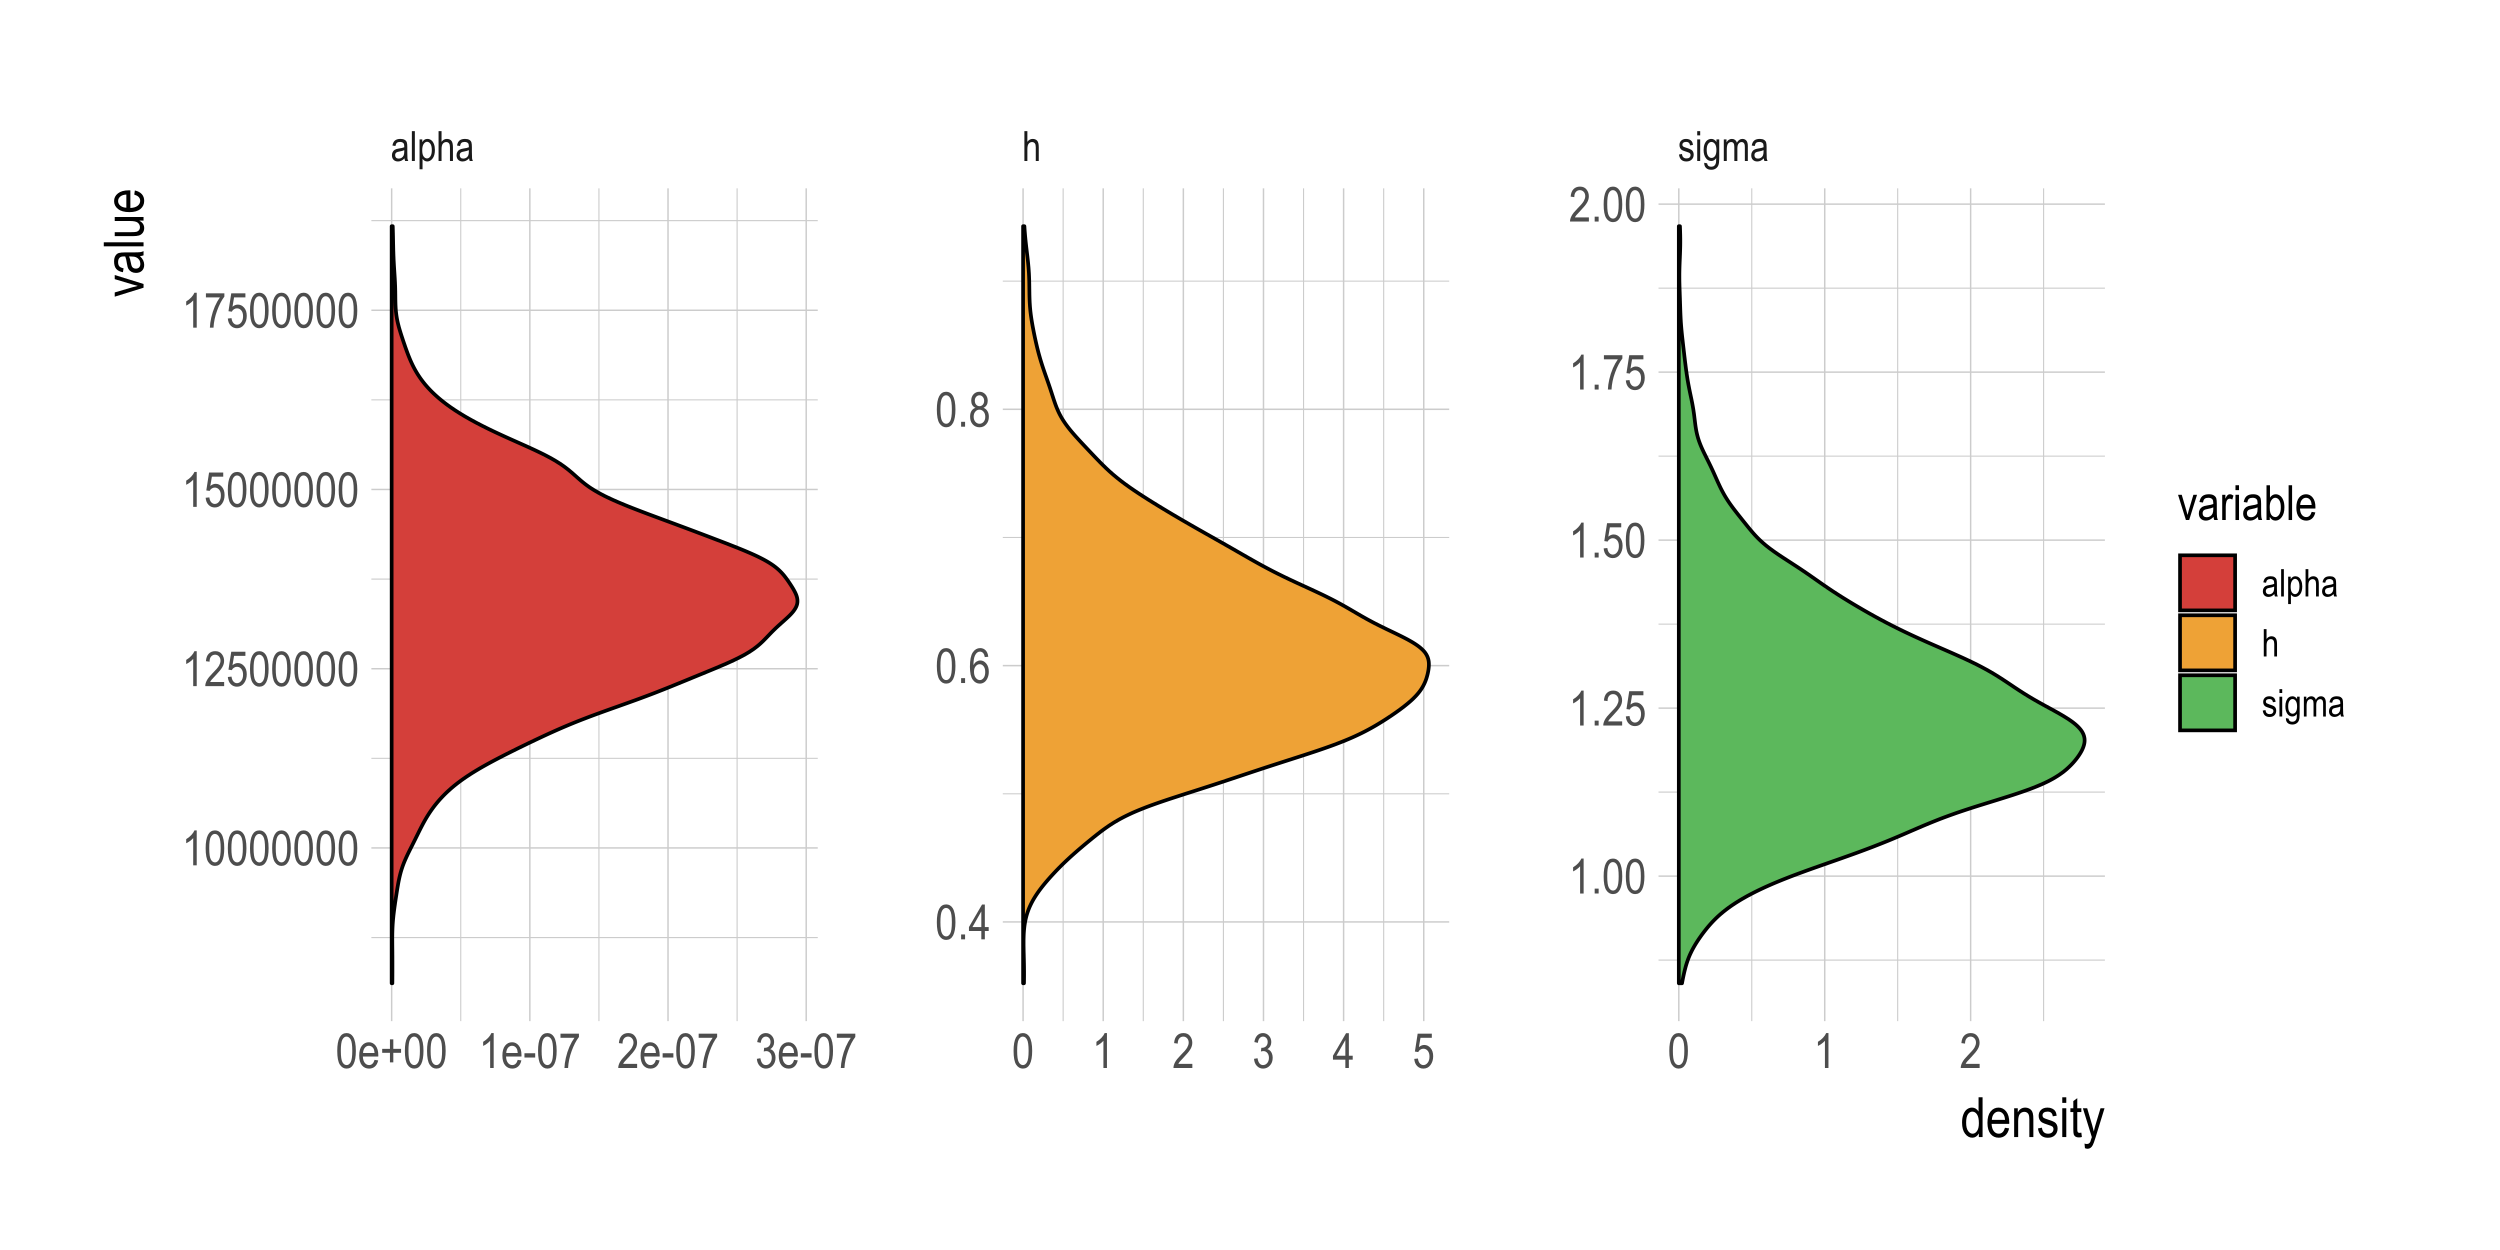 <?xml version="1.0" encoding="UTF-8"?>
<svg xmlns="http://www.w3.org/2000/svg" xmlns:xlink="http://www.w3.org/1999/xlink" width="720pt" height="360pt" viewBox="0 0 720 360" version="1.1">
<defs>
<g>
<symbol overflow="visible" id="glyph0-0">
<path style="stroke:none;" d="M 0.266 0 L 0.266 -7.5 L 2.531 -7.5 L 2.531 0 Z M 0.531 -0.312 L 2.266 -0.312 L 2.266 -7.25 L 0.531 -7.25 Z M 0.531 -0.312 "/>
</symbol>
<symbol overflow="visible" id="glyph0-1">
<path style="stroke:none;" d="M 3.969 -0.766 C 3.676 -0.461 3.375 -0.234 3.062 -0.078 C 2.75 0.066 2.426 0.141 2.094 0.141 C 1.562 0.141 1.133 -0.02 0.812 -0.344 C 0.5 -0.664 0.344 -1.098 0.344 -1.641 C 0.344 -1.992 0.414 -2.305 0.562 -2.578 C 0.707 -2.859 0.91 -3.078 1.172 -3.234 C 1.43 -3.391 1.82 -3.508 2.344 -3.594 C 3.051 -3.688 3.566 -3.805 3.891 -3.953 L 3.891 -4.219 C 3.891 -4.645 3.816 -4.941 3.672 -5.109 C 3.453 -5.359 3.117 -5.484 2.672 -5.484 C 2.273 -5.484 1.977 -5.398 1.781 -5.234 C 1.582 -5.078 1.438 -4.77 1.344 -4.312 L 0.484 -4.453 C 0.609 -5.117 0.852 -5.602 1.219 -5.906 C 1.594 -6.207 2.125 -6.359 2.812 -6.359 C 3.344 -6.359 3.758 -6.258 4.062 -6.062 C 4.375 -5.863 4.566 -5.613 4.641 -5.312 C 4.723 -5.02 4.766 -4.586 4.766 -4.016 L 4.766 -2.609 C 4.766 -1.617 4.781 -0.992 4.812 -0.734 C 4.852 -0.484 4.93 -0.238 5.047 0 L 4.141 0 C 4.047 -0.219 3.988 -0.473 3.969 -0.766 Z M 3.891 -3.125 C 3.578 -2.969 3.109 -2.832 2.484 -2.719 C 2.117 -2.656 1.863 -2.582 1.719 -2.5 C 1.57 -2.426 1.457 -2.316 1.375 -2.172 C 1.301 -2.023 1.266 -1.859 1.266 -1.672 C 1.266 -1.367 1.352 -1.129 1.531 -0.953 C 1.719 -0.773 1.973 -0.688 2.297 -0.688 C 2.609 -0.688 2.891 -0.766 3.141 -0.922 C 3.391 -1.086 3.578 -1.301 3.703 -1.562 C 3.828 -1.832 3.891 -2.223 3.891 -2.734 Z M 3.891 -3.125 "/>
</symbol>
<symbol overflow="visible" id="glyph0-2">
<path style="stroke:none;" d="M 0.609 0 L 0.609 -8.594 L 1.469 -8.594 L 1.469 0 Z M 0.609 0 "/>
</symbol>
<symbol overflow="visible" id="glyph0-3">
<path style="stroke:none;" d="M 0.641 2.391 L 0.641 -6.219 L 1.422 -6.219 L 1.422 -5.422 C 1.617 -5.754 1.836 -5.992 2.078 -6.141 C 2.316 -6.285 2.586 -6.359 2.891 -6.359 C 3.297 -6.359 3.66 -6.238 3.984 -6 C 4.305 -5.77 4.566 -5.41 4.766 -4.922 C 4.961 -4.43 5.062 -3.848 5.062 -3.172 C 5.062 -2.109 4.836 -1.289 4.391 -0.719 C 3.953 -0.145 3.438 0.141 2.844 0.141 C 2.57 0.141 2.32 0.07 2.094 -0.062 C 1.863 -0.195 1.664 -0.391 1.5 -0.641 L 1.5 2.391 Z M 1.406 -3.078 C 1.406 -2.273 1.539 -1.68 1.812 -1.297 C 2.082 -0.922 2.41 -0.734 2.797 -0.734 C 3.16 -0.734 3.477 -0.926 3.75 -1.312 C 4.031 -1.707 4.172 -2.316 4.172 -3.141 C 4.172 -3.953 4.035 -4.551 3.766 -4.938 C 3.504 -5.332 3.18 -5.531 2.797 -5.531 C 2.441 -5.531 2.117 -5.32 1.828 -4.906 C 1.547 -4.488 1.406 -3.879 1.406 -3.078 Z M 1.406 -3.078 "/>
</symbol>
<symbol overflow="visible" id="glyph0-4">
<path style="stroke:none;" d="M 0.641 0 L 0.641 -8.594 L 1.5 -8.594 L 1.5 -5.516 C 1.695 -5.797 1.922 -6.004 2.172 -6.141 C 2.43 -6.285 2.719 -6.359 3.031 -6.359 C 3.57 -6.359 4 -6.188 4.312 -5.844 C 4.625 -5.5 4.781 -4.863 4.781 -3.938 L 4.781 0 L 3.922 0 L 3.922 -3.938 C 3.922 -4.477 3.828 -4.863 3.641 -5.094 C 3.453 -5.332 3.188 -5.453 2.844 -5.453 C 2.469 -5.453 2.148 -5.301 1.891 -5 C 1.629 -4.695 1.5 -4.164 1.5 -3.406 L 1.5 0 Z M 0.641 0 "/>
</symbol>
<symbol overflow="visible" id="glyph0-5">
<path style="stroke:none;" d="M 0.312 -1.859 L 1.156 -2.016 C 1.207 -1.578 1.348 -1.254 1.578 -1.047 C 1.805 -0.836 2.109 -0.734 2.484 -0.734 C 2.859 -0.734 3.145 -0.82 3.344 -1 C 3.551 -1.188 3.656 -1.426 3.656 -1.719 C 3.656 -1.957 3.566 -2.145 3.391 -2.281 C 3.273 -2.375 2.984 -2.492 2.516 -2.641 C 1.836 -2.848 1.383 -3.02 1.156 -3.156 C 0.938 -3.301 0.766 -3.492 0.641 -3.734 C 0.516 -3.984 0.453 -4.266 0.453 -4.578 C 0.453 -5.109 0.617 -5.535 0.953 -5.859 C 1.297 -6.191 1.77 -6.359 2.375 -6.359 C 2.75 -6.359 3.078 -6.289 3.359 -6.156 C 3.648 -6.02 3.875 -5.836 4.031 -5.609 C 4.188 -5.379 4.289 -5.051 4.344 -4.625 L 3.5 -4.484 C 3.426 -5.16 3.055 -5.5 2.391 -5.5 C 2.016 -5.5 1.734 -5.422 1.547 -5.266 C 1.367 -5.117 1.281 -4.926 1.281 -4.688 C 1.281 -4.457 1.367 -4.281 1.547 -4.156 C 1.648 -4.07 1.961 -3.945 2.484 -3.781 C 3.203 -3.539 3.664 -3.352 3.875 -3.219 C 4.082 -3.094 4.242 -2.91 4.359 -2.672 C 4.484 -2.441 4.547 -2.164 4.547 -1.844 C 4.547 -1.25 4.352 -0.77 3.969 -0.406 C 3.594 -0.039 3.082 0.141 2.438 0.141 C 1.207 0.141 0.5 -0.523 0.312 -1.859 Z M 0.312 -1.859 "/>
</symbol>
<symbol overflow="visible" id="glyph0-6">
<path style="stroke:none;" d="M 0.641 -7.375 L 0.641 -8.594 L 1.5 -8.594 L 1.5 -7.375 Z M 0.641 0 L 0.641 -6.219 L 1.5 -6.219 L 1.5 0 Z M 0.641 0 "/>
</symbol>
<symbol overflow="visible" id="glyph0-7">
<path style="stroke:none;" d="M 0.469 0.516 L 1.312 0.672 C 1.352 1.004 1.469 1.25 1.656 1.406 C 1.852 1.57 2.129 1.656 2.484 1.656 C 2.859 1.656 3.156 1.562 3.375 1.375 C 3.602 1.195 3.758 0.926 3.844 0.562 C 3.895 0.344 3.922 -0.113 3.922 -0.812 C 3.734 -0.539 3.52 -0.336 3.281 -0.203 C 3.051 -0.066 2.797 0 2.516 0 C 1.898 0 1.391 -0.258 0.984 -0.781 C 0.523 -1.375 0.297 -2.164 0.297 -3.156 C 0.297 -3.82 0.395 -4.406 0.594 -4.906 C 0.801 -5.406 1.07 -5.77 1.406 -6 C 1.738 -6.238 2.109 -6.359 2.516 -6.359 C 2.816 -6.359 3.086 -6.285 3.328 -6.141 C 3.578 -5.992 3.801 -5.77 4 -5.469 L 4 -6.219 L 4.797 -6.219 L 4.797 -0.844 C 4.797 0.113 4.719 0.797 4.562 1.203 C 4.406 1.609 4.148 1.93 3.797 2.172 C 3.441 2.41 3.016 2.531 2.516 2.531 C 1.848 2.531 1.336 2.348 0.984 1.984 C 0.629 1.629 0.457 1.141 0.469 0.516 Z M 1.188 -3.219 C 1.188 -2.406 1.32 -1.812 1.594 -1.438 C 1.863 -1.062 2.191 -0.875 2.578 -0.875 C 2.973 -0.875 3.305 -1.055 3.578 -1.422 C 3.848 -1.785 3.984 -2.367 3.984 -3.172 C 3.984 -3.953 3.844 -4.531 3.562 -4.906 C 3.281 -5.289 2.941 -5.484 2.547 -5.484 C 2.18 -5.484 1.863 -5.289 1.594 -4.906 C 1.32 -4.531 1.188 -3.969 1.188 -3.219 Z M 1.188 -3.219 "/>
</symbol>
<symbol overflow="visible" id="glyph0-8">
<path style="stroke:none;" d="M 0.641 0 L 0.641 -6.219 L 1.422 -6.219 L 1.422 -5.344 C 1.586 -5.676 1.805 -5.926 2.078 -6.094 C 2.348 -6.27 2.645 -6.359 2.969 -6.359 C 3.32 -6.359 3.625 -6.266 3.875 -6.078 C 4.125 -5.898 4.301 -5.633 4.406 -5.281 C 4.613 -5.633 4.848 -5.898 5.109 -6.078 C 5.367 -6.266 5.66 -6.359 5.984 -6.359 C 6.473 -6.359 6.859 -6.191 7.141 -5.859 C 7.422 -5.535 7.562 -5.004 7.562 -4.266 L 7.562 0 L 6.703 0 L 6.703 -3.922 C 6.703 -4.367 6.664 -4.68 6.594 -4.859 C 6.531 -5.047 6.426 -5.191 6.281 -5.297 C 6.145 -5.398 5.984 -5.453 5.797 -5.453 C 5.43 -5.453 5.129 -5.301 4.891 -5 C 4.66 -4.707 4.547 -4.242 4.547 -3.609 L 4.547 0 L 3.672 0 L 3.672 -4.047 C 3.672 -4.555 3.594 -4.914 3.438 -5.125 C 3.281 -5.344 3.062 -5.453 2.781 -5.453 C 2.383 -5.453 2.07 -5.289 1.844 -4.969 C 1.613 -4.656 1.5 -4.078 1.5 -3.234 L 1.5 0 Z M 0.641 0 "/>
</symbol>
<symbol overflow="visible" id="glyph1-0">
<path style="stroke:none;" d="M 0.297 0 L 0.297 -8.75 L 2.953 -8.75 L 2.953 0 Z M 0.625 -0.359 L 2.641 -0.359 L 2.641 -8.453 L 0.625 -8.453 Z M 0.625 -0.359 "/>
</symbol>
<symbol overflow="visible" id="glyph1-1">
<path style="stroke:none;" d="M 0.453 -4.938 C 0.453 -6.625 0.676 -7.898 1.125 -8.766 C 1.582 -9.629 2.254 -10.062 3.141 -10.062 C 3.93 -10.062 4.551 -9.711 5 -9.016 C 5.539 -8.16 5.812 -6.801 5.812 -4.938 C 5.812 -3.27 5.586 -2 5.141 -1.125 C 4.691 -0.258 4.02 0.172 3.125 0.172 C 2.344 0.172 1.703 -0.207 1.203 -0.969 C 0.703 -1.738 0.453 -3.062 0.453 -4.938 Z M 1.484 -4.938 C 1.484 -3.312 1.641 -2.223 1.953 -1.672 C 2.266 -1.117 2.664 -0.844 3.156 -0.844 C 3.613 -0.844 4 -1.117 4.312 -1.672 C 4.625 -2.234 4.781 -3.32 4.781 -4.938 C 4.781 -6.57 4.625 -7.664 4.312 -8.219 C 4 -8.77 3.594 -9.047 3.094 -9.047 C 2.633 -9.047 2.25 -8.766 1.938 -8.203 C 1.633 -7.641 1.484 -6.551 1.484 -4.938 Z M 1.484 -4.938 "/>
</symbol>
<symbol overflow="visible" id="glyph1-2">
<path style="stroke:none;" d="M 4.812 -2.344 L 5.859 -2.188 C 5.68 -1.406 5.363 -0.816 4.906 -0.422 C 4.457 -0.023 3.898 0.172 3.234 0.172 C 2.391 0.172 1.703 -0.145 1.172 -0.781 C 0.648 -1.426 0.391 -2.352 0.391 -3.562 C 0.391 -4.82 0.648 -5.781 1.172 -6.438 C 1.703 -7.094 2.375 -7.422 3.188 -7.422 C 3.957 -7.422 4.598 -7.098 5.109 -6.453 C 5.629 -5.805 5.891 -4.867 5.891 -3.641 L 5.875 -3.312 L 1.438 -3.312 C 1.477 -2.5 1.664 -1.883 2 -1.469 C 2.344 -1.051 2.754 -0.844 3.234 -0.844 C 3.992 -0.844 4.52 -1.344 4.812 -2.344 Z M 1.5 -4.328 L 4.812 -4.328 C 4.77 -4.953 4.641 -5.422 4.422 -5.734 C 4.098 -6.18 3.68 -6.406 3.172 -6.406 C 2.723 -6.406 2.336 -6.219 2.016 -5.844 C 1.703 -5.469 1.531 -4.961 1.5 -4.328 Z M 1.5 -4.328 "/>
</symbol>
<symbol overflow="visible" id="glyph1-3">
<path style="stroke:none;" d="M 2.859 -1.625 L 2.859 -4.375 L 0.625 -4.375 L 0.625 -5.516 L 2.859 -5.516 L 2.859 -8.25 L 3.828 -8.25 L 3.828 -5.516 L 6.062 -5.516 L 6.062 -4.375 L 3.828 -4.375 L 3.828 -1.625 Z M 2.859 -1.625 "/>
</symbol>
<symbol overflow="visible" id="glyph1-4">
<path style="stroke:none;" d="M 4.266 0 L 3.25 0 L 3.25 -7.844 C 3.02 -7.57 2.707 -7.289 2.312 -7 C 1.914 -6.719 1.555 -6.504 1.234 -6.359 L 1.234 -7.547 C 1.785 -7.867 2.273 -8.258 2.703 -8.719 C 3.129 -9.176 3.43 -9.625 3.609 -10.062 L 4.266 -10.062 Z M 4.266 0 "/>
</symbol>
<symbol overflow="visible" id="glyph1-5">
<path style="stroke:none;" d="M 0.359 -3.016 L 0.359 -4.25 L 3.453 -4.25 L 3.453 -3.016 Z M 0.359 -3.016 "/>
</symbol>
<symbol overflow="visible" id="glyph1-6">
<path style="stroke:none;" d="M 0.531 -8.703 L 0.531 -9.891 L 5.844 -9.891 L 5.844 -8.938 C 5.051 -7.906 4.352 -6.562 3.75 -4.906 C 3.145 -3.258 2.801 -1.625 2.719 0 L 1.672 0 C 1.691 -0.844 1.828 -1.82 2.078 -2.938 C 2.328 -4.051 2.672 -5.113 3.109 -6.125 C 3.555 -7.133 4.035 -7.992 4.547 -8.703 Z M 0.531 -8.703 "/>
</symbol>
<symbol overflow="visible" id="glyph1-7">
<path style="stroke:none;" d="M 5.781 -1.188 L 5.781 0 L 0.344 0 C 0.332 -0.477 0.477 -1.016 0.781 -1.609 C 1.082 -2.203 1.633 -2.898 2.438 -3.703 C 3.383 -4.641 4.004 -5.363 4.297 -5.875 C 4.586 -6.395 4.734 -6.875 4.734 -7.312 C 4.734 -7.82 4.582 -8.238 4.281 -8.562 C 3.977 -8.883 3.609 -9.047 3.172 -9.047 C 2.703 -9.047 2.316 -8.867 2.016 -8.516 C 1.723 -8.172 1.578 -7.676 1.578 -7.031 L 0.531 -7.172 C 0.602 -8.129 0.875 -8.848 1.344 -9.328 C 1.82 -9.816 2.445 -10.062 3.219 -10.062 C 4.051 -10.062 4.68 -9.781 5.109 -9.219 C 5.547 -8.656 5.766 -8.008 5.766 -7.281 C 5.766 -6.645 5.594 -6.035 5.25 -5.453 C 4.914 -4.867 4.281 -4.086 3.344 -3.109 C 2.738 -2.492 2.348 -2.07 2.172 -1.844 C 1.992 -1.625 1.852 -1.406 1.75 -1.188 Z M 5.781 -1.188 "/>
</symbol>
<symbol overflow="visible" id="glyph1-8">
<path style="stroke:none;" d="M 0.469 -2.641 L 1.484 -2.812 C 1.691 -1.5 2.219 -0.844 3.062 -0.844 C 3.531 -0.844 3.93 -1.035 4.266 -1.422 C 4.598 -1.816 4.766 -2.32 4.766 -2.938 C 4.766 -3.52 4.609 -3.988 4.297 -4.344 C 3.992 -4.695 3.617 -4.875 3.172 -4.875 C 2.973 -4.875 2.734 -4.832 2.453 -4.75 L 2.578 -5.828 L 2.734 -5.812 C 3.223 -5.812 3.625 -5.961 3.938 -6.266 C 4.25 -6.578 4.406 -6.988 4.406 -7.5 C 4.406 -7.969 4.273 -8.344 4.016 -8.625 C 3.754 -8.906 3.438 -9.047 3.062 -9.047 C 2.676 -9.047 2.348 -8.895 2.078 -8.594 C 1.816 -8.301 1.648 -7.852 1.578 -7.25 L 0.562 -7.469 C 0.695 -8.32 0.984 -8.969 1.422 -9.406 C 1.867 -9.844 2.41 -10.062 3.047 -10.062 C 3.711 -10.062 4.273 -9.816 4.734 -9.328 C 5.203 -8.836 5.438 -8.219 5.438 -7.469 C 5.438 -7.008 5.336 -6.602 5.141 -6.25 C 4.941 -5.906 4.664 -5.629 4.312 -5.422 C 4.645 -5.336 4.914 -5.188 5.125 -4.969 C 5.344 -4.758 5.516 -4.477 5.641 -4.125 C 5.773 -3.781 5.844 -3.391 5.844 -2.953 C 5.844 -2.035 5.57 -1.285 5.031 -0.703 C 4.488 -0.117 3.836 0.172 3.078 0.172 C 2.379 0.172 1.785 -0.082 1.297 -0.594 C 0.805 -1.102 0.531 -1.785 0.469 -2.641 Z M 0.469 -2.641 "/>
</symbol>
<symbol overflow="visible" id="glyph1-9">
<path style="stroke:none;" d="M 3.688 0 L 3.688 -2.406 L 0.125 -2.406 L 0.125 -3.531 L 3.891 -10.016 L 4.703 -10.016 L 4.703 -3.531 L 5.812 -3.531 L 5.812 -2.406 L 4.703 -2.406 L 4.703 0 Z M 3.688 -3.531 L 3.688 -8.047 L 1.125 -3.531 Z M 3.688 -3.531 "/>
</symbol>
<symbol overflow="visible" id="glyph1-10">
<path style="stroke:none;" d="M 0.453 -2.625 L 1.516 -2.734 C 1.598 -2.098 1.785 -1.625 2.078 -1.312 C 2.367 -1 2.703 -0.844 3.078 -0.844 C 3.555 -0.844 3.969 -1.062 4.312 -1.5 C 4.664 -1.938 4.844 -2.535 4.844 -3.297 C 4.844 -4.016 4.672 -4.57 4.328 -4.969 C 3.992 -5.363 3.578 -5.562 3.078 -5.562 C 2.773 -5.562 2.488 -5.473 2.219 -5.297 C 1.945 -5.129 1.738 -4.895 1.594 -4.594 L 0.641 -4.734 L 1.438 -9.891 L 5.516 -9.891 L 5.516 -8.703 L 2.25 -8.703 L 1.797 -6.016 C 2.285 -6.43 2.801 -6.641 3.344 -6.641 C 4.031 -6.641 4.629 -6.348 5.141 -5.766 C 5.648 -5.18 5.906 -4.391 5.906 -3.391 C 5.906 -2.41 5.648 -1.57 5.141 -0.875 C 4.629 -0.176 3.945 0.172 3.094 0.172 C 2.383 0.172 1.785 -0.07 1.297 -0.562 C 0.805 -1.062 0.523 -1.75 0.453 -2.625 Z M 0.453 -2.625 "/>
</symbol>
<symbol overflow="visible" id="glyph1-11">
<path style="stroke:none;" d="M 1.062 0 L 1.062 -1.406 L 2.203 -1.406 L 2.203 0 Z M 1.062 0 "/>
</symbol>
<symbol overflow="visible" id="glyph1-12">
<path style="stroke:none;" d="M 5.688 -7.562 L 4.688 -7.469 C 4.594 -7.988 4.453 -8.359 4.266 -8.578 C 3.992 -8.891 3.672 -9.047 3.297 -9.047 C 2.703 -9.047 2.227 -8.68 1.875 -7.953 C 1.57 -7.328 1.422 -6.398 1.422 -5.172 C 1.648 -5.609 1.938 -5.938 2.281 -6.156 C 2.633 -6.383 3.008 -6.5 3.406 -6.5 C 4.051 -6.5 4.617 -6.203 5.109 -5.609 C 5.598 -5.023 5.844 -4.238 5.844 -3.25 C 5.844 -2.582 5.719 -1.973 5.469 -1.422 C 5.227 -0.879 4.914 -0.477 4.531 -0.219 C 4.145 0.039 3.723 0.172 3.266 0.172 C 2.441 0.172 1.758 -0.203 1.219 -0.953 C 0.676 -1.703 0.406 -2.945 0.406 -4.688 C 0.406 -6.625 0.68 -8.004 1.234 -8.828 C 1.785 -9.648 2.492 -10.062 3.359 -10.062 C 3.984 -10.062 4.504 -9.848 4.922 -9.422 C 5.348 -8.992 5.602 -8.375 5.688 -7.562 Z M 1.578 -3.25 C 1.578 -2.52 1.742 -1.938 2.078 -1.5 C 2.422 -1.062 2.82 -0.844 3.281 -0.844 C 3.676 -0.844 4.031 -1.047 4.344 -1.453 C 4.656 -1.867 4.812 -2.441 4.812 -3.172 C 4.812 -3.879 4.656 -4.43 4.344 -4.828 C 4.031 -5.223 3.648 -5.422 3.203 -5.422 C 2.766 -5.422 2.383 -5.223 2.062 -4.828 C 1.738 -4.441 1.578 -3.914 1.578 -3.25 Z M 1.578 -3.25 "/>
</symbol>
<symbol overflow="visible" id="glyph1-13">
<path style="stroke:none;" d="M 2.016 -5.438 C 1.609 -5.613 1.301 -5.875 1.094 -6.219 C 0.883 -6.562 0.781 -6.984 0.781 -7.484 C 0.781 -8.242 1.004 -8.863 1.453 -9.344 C 1.898 -9.82 2.461 -10.062 3.141 -10.062 C 3.828 -10.062 4.395 -9.816 4.844 -9.328 C 5.301 -8.836 5.531 -8.207 5.531 -7.438 C 5.531 -6.957 5.426 -6.551 5.219 -6.219 C 5.02 -5.883 4.723 -5.625 4.328 -5.438 C 4.816 -5.238 5.191 -4.922 5.453 -4.484 C 5.723 -4.047 5.859 -3.504 5.859 -2.859 C 5.859 -1.961 5.598 -1.234 5.078 -0.672 C 4.566 -0.109 3.93 0.172 3.172 0.172 C 2.391 0.172 1.738 -0.109 1.219 -0.672 C 0.707 -1.234 0.453 -1.973 0.453 -2.891 C 0.453 -3.555 0.586 -4.109 0.859 -4.547 C 1.141 -4.984 1.523 -5.281 2.016 -5.438 Z M 1.812 -7.516 C 1.812 -7.023 1.941 -6.633 2.203 -6.344 C 2.461 -6.051 2.785 -5.906 3.172 -5.906 C 3.535 -5.906 3.848 -6.047 4.109 -6.328 C 4.367 -6.617 4.5 -6.992 4.5 -7.453 C 4.5 -7.922 4.363 -8.301 4.094 -8.594 C 3.832 -8.895 3.52 -9.047 3.156 -9.047 C 2.789 -9.047 2.473 -8.898 2.203 -8.609 C 1.941 -8.316 1.812 -7.953 1.812 -7.516 Z M 1.484 -2.891 C 1.484 -2.273 1.645 -1.781 1.969 -1.406 C 2.301 -1.031 2.703 -0.844 3.172 -0.844 C 3.629 -0.844 4.02 -1.023 4.344 -1.391 C 4.664 -1.754 4.828 -2.238 4.828 -2.844 C 4.828 -3.469 4.66 -3.969 4.328 -4.344 C 3.992 -4.719 3.598 -4.906 3.141 -4.906 C 2.68 -4.906 2.289 -4.719 1.969 -4.344 C 1.645 -3.969 1.484 -3.484 1.484 -2.891 Z M 1.484 -2.891 "/>
</symbol>
<symbol overflow="visible" id="glyph1-14">
<path style="stroke:none;" d="M 2.406 0 L 0.141 -7.266 L 1.203 -7.266 L 2.484 -2.906 C 2.629 -2.414 2.758 -1.93 2.875 -1.453 C 2.957 -1.836 3.078 -2.297 3.234 -2.828 L 4.562 -7.266 L 5.609 -7.266 L 3.344 0 Z M 2.406 0 "/>
</symbol>
<symbol overflow="visible" id="glyph1-15">
<path style="stroke:none;" d="M 4.625 -0.891 C 4.281 -0.547 3.926 -0.281 3.562 -0.094 C 3.195 0.082 2.82 0.172 2.438 0.172 C 1.812 0.172 1.312 -0.016 0.938 -0.391 C 0.57 -0.766 0.391 -1.27 0.391 -1.906 C 0.391 -2.32 0.477 -2.691 0.656 -3.016 C 0.832 -3.336 1.066 -3.586 1.359 -3.766 C 1.66 -3.953 2.117 -4.094 2.734 -4.188 C 3.555 -4.301 4.16 -4.441 4.547 -4.609 L 4.547 -4.922 C 4.547 -5.422 4.457 -5.77 4.281 -5.969 C 4.031 -6.258 3.645 -6.406 3.125 -6.406 C 2.656 -6.406 2.301 -6.305 2.062 -6.109 C 1.832 -5.922 1.664 -5.562 1.562 -5.031 L 0.562 -5.188 C 0.707 -5.969 0.992 -6.535 1.422 -6.891 C 1.859 -7.242 2.477 -7.422 3.281 -7.422 C 3.906 -7.422 4.395 -7.301 4.75 -7.062 C 5.102 -6.832 5.328 -6.547 5.422 -6.203 C 5.516 -5.859 5.562 -5.352 5.562 -4.688 L 5.562 -3.047 C 5.562 -1.891 5.582 -1.16 5.625 -0.859 C 5.664 -0.566 5.75 -0.281 5.875 0 L 4.828 0 C 4.723 -0.25 4.656 -0.547 4.625 -0.891 Z M 4.547 -3.641 C 4.172 -3.461 3.617 -3.305 2.891 -3.172 C 2.461 -3.098 2.164 -3.016 2 -2.922 C 1.832 -2.836 1.703 -2.707 1.609 -2.531 C 1.516 -2.363 1.469 -2.164 1.469 -1.938 C 1.469 -1.594 1.57 -1.316 1.781 -1.109 C 2 -0.898 2.301 -0.797 2.688 -0.797 C 3.039 -0.797 3.363 -0.891 3.656 -1.078 C 3.957 -1.266 4.18 -1.516 4.328 -1.828 C 4.473 -2.141 4.547 -2.594 4.547 -3.188 Z M 4.547 -3.641 "/>
</symbol>
<symbol overflow="visible" id="glyph1-16">
<path style="stroke:none;" d="M 0.734 0 L 0.734 -7.266 L 1.641 -7.266 L 1.641 -6.156 C 1.879 -6.664 2.094 -7.004 2.281 -7.172 C 2.477 -7.336 2.695 -7.422 2.938 -7.422 C 3.281 -7.422 3.625 -7.289 3.969 -7.031 L 3.625 -5.891 C 3.375 -6.066 3.133 -6.156 2.906 -6.156 C 2.688 -6.156 2.488 -6.078 2.312 -5.922 C 2.133 -5.773 2.008 -5.566 1.938 -5.297 C 1.812 -4.828 1.75 -4.328 1.75 -3.797 L 1.75 0 Z M 0.734 0 "/>
</symbol>
<symbol overflow="visible" id="glyph1-17">
<path style="stroke:none;" d="M 0.734 -8.609 L 0.734 -10.016 L 1.75 -10.016 L 1.75 -8.609 Z M 0.734 0 L 0.734 -7.266 L 1.75 -7.266 L 1.75 0 Z M 0.734 0 "/>
</symbol>
<symbol overflow="visible" id="glyph1-18">
<path style="stroke:none;" d="M 1.672 0 L 0.734 0 L 0.734 -10.016 L 1.734 -10.016 L 1.734 -6.453 C 1.953 -6.773 2.195 -7.016 2.469 -7.172 C 2.738 -7.336 3.039 -7.422 3.375 -7.422 C 3.832 -7.422 4.25 -7.281 4.625 -7 C 5.008 -6.727 5.316 -6.305 5.547 -5.734 C 5.773 -5.172 5.891 -4.488 5.891 -3.688 C 5.891 -2.457 5.629 -1.504 5.109 -0.828 C 4.598 -0.16 4 0.172 3.312 0.172 C 2.969 0.172 2.656 0.082 2.375 -0.094 C 2.102 -0.281 1.867 -0.551 1.672 -0.906 Z M 1.656 -3.688 C 1.656 -2.938 1.723 -2.375 1.859 -2 C 1.992 -1.625 2.188 -1.336 2.438 -1.141 C 2.688 -0.941 2.969 -0.844 3.281 -0.844 C 3.688 -0.844 4.051 -1.078 4.375 -1.547 C 4.695 -2.016 4.859 -2.711 4.859 -3.641 C 4.859 -4.598 4.703 -5.297 4.391 -5.734 C 4.086 -6.18 3.707 -6.406 3.25 -6.406 C 2.832 -6.406 2.461 -6.172 2.141 -5.703 C 1.816 -5.242 1.656 -4.57 1.656 -3.688 Z M 1.656 -3.688 "/>
</symbol>
<symbol overflow="visible" id="glyph1-19">
<path style="stroke:none;" d="M 0.719 0 L 0.719 -10.016 L 1.719 -10.016 L 1.719 0 Z M 0.719 0 "/>
</symbol>
<symbol overflow="visible" id="glyph2-0">
<path style="stroke:none;" d="M 0.344 0 L 0.344 -10 L 3.391 -10 L 3.391 0 Z M 0.719 -0.422 L 3.031 -0.422 L 3.031 -9.672 L 0.719 -9.672 Z M 0.719 -0.422 "/>
</symbol>
<symbol overflow="visible" id="glyph2-1">
<path style="stroke:none;" d="M 5.266 0 L 5.266 -1.047 C 5.055 -0.648 4.785 -0.344 4.453 -0.125 C 4.129 0.082 3.773 0.188 3.391 0.188 C 2.586 0.188 1.895 -0.191 1.312 -0.953 C 0.727 -1.711 0.438 -2.781 0.438 -4.156 C 0.438 -5.094 0.566 -5.891 0.828 -6.547 C 1.086 -7.203 1.43 -7.688 1.859 -8 C 2.297 -8.32 2.781 -8.484 3.312 -8.484 C 3.695 -8.484 4.051 -8.383 4.375 -8.188 C 4.695 -7.988 4.969 -7.707 5.188 -7.344 L 5.188 -11.453 L 6.344 -11.453 L 6.344 0 Z M 1.609 -4.141 C 1.609 -3.066 1.797 -2.27 2.172 -1.75 C 2.547 -1.227 2.977 -0.969 3.469 -0.969 C 3.957 -0.969 4.379 -1.219 4.734 -1.719 C 5.098 -2.219 5.281 -2.973 5.281 -3.984 C 5.281 -5.148 5.098 -6 4.734 -6.531 C 4.379 -7.062 3.93 -7.328 3.391 -7.328 C 2.898 -7.328 2.477 -7.07 2.125 -6.562 C 1.781 -6.051 1.609 -5.242 1.609 -4.141 Z M 1.609 -4.141 "/>
</symbol>
<symbol overflow="visible" id="glyph2-2">
<path style="stroke:none;" d="M 5.5 -2.672 L 6.688 -2.5 C 6.488 -1.613 6.129 -0.941 5.609 -0.484 C 5.098 -0.035 4.457 0.188 3.688 0.188 C 2.727 0.188 1.945 -0.176 1.344 -0.906 C 0.75 -1.645 0.453 -2.703 0.453 -4.078 C 0.453 -5.516 0.754 -6.609 1.359 -7.359 C 1.961 -8.109 2.723 -8.484 3.641 -8.484 C 4.523 -8.484 5.258 -8.113 5.844 -7.375 C 6.438 -6.633 6.734 -5.566 6.734 -4.172 L 6.719 -3.797 L 1.641 -3.797 C 1.691 -2.859 1.91 -2.148 2.297 -1.672 C 2.68 -1.203 3.148 -0.969 3.703 -0.969 C 4.566 -0.969 5.164 -1.535 5.5 -2.672 Z M 1.719 -4.953 L 5.516 -4.953 C 5.461 -5.672 5.305 -6.207 5.047 -6.562 C 4.68 -7.07 4.211 -7.328 3.641 -7.328 C 3.117 -7.328 2.676 -7.113 2.312 -6.688 C 1.945 -6.258 1.75 -5.68 1.719 -4.953 Z M 1.719 -4.953 "/>
</symbol>
<symbol overflow="visible" id="glyph2-3">
<path style="stroke:none;" d="M 0.844 0 L 0.844 -8.297 L 1.891 -8.297 L 1.891 -7.125 C 2.141 -7.582 2.441 -7.922 2.797 -8.141 C 3.16 -8.367 3.578 -8.484 4.047 -8.484 C 4.41 -8.484 4.75 -8.41 5.062 -8.266 C 5.375 -8.129 5.625 -7.941 5.812 -7.703 C 6 -7.473 6.141 -7.172 6.234 -6.797 C 6.328 -6.43 6.375 -5.867 6.375 -5.109 L 6.375 0 L 5.219 0 L 5.219 -5.047 C 5.219 -5.66 5.164 -6.109 5.062 -6.391 C 4.957 -6.672 4.797 -6.883 4.578 -7.031 C 4.359 -7.188 4.102 -7.266 3.812 -7.266 C 3.258 -7.266 2.816 -7.055 2.484 -6.641 C 2.16 -6.234 2 -5.531 2 -4.531 L 2 0 Z M 0.844 0 "/>
</symbol>
<symbol overflow="visible" id="glyph2-4">
<path style="stroke:none;" d="M 0.406 -2.484 L 1.547 -2.703 C 1.617 -2.117 1.805 -1.68 2.109 -1.391 C 2.41 -1.109 2.812 -0.969 3.312 -0.969 C 3.812 -0.969 4.195 -1.094 4.469 -1.344 C 4.738 -1.594 4.875 -1.906 4.875 -2.281 C 4.875 -2.613 4.758 -2.867 4.531 -3.047 C 4.363 -3.172 3.973 -3.328 3.359 -3.516 C 2.461 -3.797 1.863 -4.031 1.562 -4.219 C 1.258 -4.414 1.023 -4.676 0.859 -5 C 0.691 -5.32 0.609 -5.688 0.609 -6.094 C 0.609 -6.801 0.832 -7.375 1.281 -7.812 C 1.738 -8.258 2.367 -8.484 3.172 -8.484 C 3.672 -8.484 4.113 -8.391 4.5 -8.203 C 4.883 -8.023 5.176 -7.781 5.375 -7.469 C 5.582 -7.164 5.723 -6.727 5.797 -6.156 L 4.672 -5.969 C 4.566 -6.875 4.078 -7.328 3.203 -7.328 C 2.703 -7.328 2.328 -7.227 2.078 -7.031 C 1.836 -6.832 1.719 -6.578 1.719 -6.266 C 1.719 -5.953 1.832 -5.707 2.062 -5.531 C 2.207 -5.426 2.625 -5.258 3.312 -5.031 C 4.27 -4.727 4.891 -4.484 5.172 -4.297 C 5.453 -4.117 5.672 -3.875 5.828 -3.562 C 5.984 -3.258 6.062 -2.895 6.062 -2.469 C 6.062 -1.676 5.805 -1.031 5.297 -0.531 C 4.797 -0.039 4.113 0.203 3.25 0.203 C 1.613 0.203 0.664 -0.691 0.406 -2.484 Z M 0.406 -2.484 "/>
</symbol>
<symbol overflow="visible" id="glyph2-5">
<path style="stroke:none;" d="M 0.844 -9.844 L 0.844 -11.453 L 2 -11.453 L 2 -9.844 Z M 0.844 0 L 0.844 -8.297 L 2 -8.297 L 2 0 Z M 0.844 0 "/>
</symbol>
<symbol overflow="visible" id="glyph2-6">
<path style="stroke:none;" d="M 3.422 -1.266 L 3.578 -0.016 C 3.254 0.066 2.969 0.109 2.719 0.109 C 2.312 0.109 1.984 0.031 1.734 -0.125 C 1.492 -0.289 1.328 -0.508 1.234 -0.781 C 1.148 -1.062 1.109 -1.613 1.109 -2.438 L 1.109 -7.203 L 0.266 -7.203 L 0.266 -8.297 L 1.109 -8.297 L 1.109 -10.359 L 2.25 -11.203 L 2.25 -8.297 L 3.422 -8.297 L 3.422 -7.203 L 2.25 -7.203 L 2.25 -2.359 C 2.25 -1.91 2.285 -1.617 2.359 -1.484 C 2.453 -1.297 2.633 -1.203 2.906 -1.203 C 3.039 -1.203 3.211 -1.223 3.422 -1.266 Z M 3.422 -1.266 "/>
</symbol>
<symbol overflow="visible" id="glyph2-7">
<path style="stroke:none;" d="M 0.812 3.203 L 0.688 1.875 C 0.945 1.957 1.164 2 1.344 2 C 1.594 2 1.797 1.945 1.953 1.844 C 2.109 1.75 2.238 1.598 2.344 1.391 C 2.383 1.316 2.535 0.859 2.797 0.016 L 0.219 -8.297 L 1.453 -8.297 L 2.875 -3.5 C 3.051 -2.895 3.219 -2.254 3.375 -1.578 C 3.5 -2.223 3.656 -2.852 3.844 -3.469 L 5.297 -8.297 L 6.453 -8.297 L 3.859 0.141 C 3.523 1.234 3.258 1.961 3.062 2.328 C 2.863 2.703 2.641 2.969 2.391 3.125 C 2.148 3.289 1.875 3.375 1.562 3.375 C 1.344 3.375 1.094 3.316 0.812 3.203 Z M 0.812 3.203 "/>
</symbol>
<symbol overflow="visible" id="glyph3-0">
<path style="stroke:none;" d="M 0 -0.344 L -10 -0.344 L -10 -3.391 L 0 -3.391 Z M -0.422 -0.719 L -0.422 -3.031 L -9.672 -3.031 L -9.672 -0.719 Z M -0.422 -0.719 "/>
</symbol>
<symbol overflow="visible" id="glyph3-1">
<path style="stroke:none;" d="M 0 -2.75 L -8.297 -0.172 L -8.297 -1.391 L -3.328 -2.844 C -2.766 -3.008 -2.207 -3.156 -1.656 -3.281 C -2.094 -3.383 -2.617 -3.523 -3.234 -3.703 L -8.297 -5.219 L -8.297 -6.406 L 0 -3.828 Z M 0 -2.75 "/>
</symbol>
<symbol overflow="visible" id="glyph3-2">
<path style="stroke:none;" d="M -1.031 -5.281 C -0.625 -4.895 -0.316 -4.492 -0.109 -4.078 C 0.086 -3.66 0.188 -3.227 0.188 -2.781 C 0.188 -2.07 -0.023 -1.504 -0.453 -1.078 C -0.879 -0.66 -1.457 -0.453 -2.188 -0.453 C -2.664 -0.453 -3.086 -0.551 -3.453 -0.75 C -3.828 -0.945 -4.117 -1.219 -4.328 -1.562 C -4.535 -1.906 -4.688 -2.426 -4.781 -3.125 C -4.914 -4.062 -5.078 -4.75 -5.266 -5.188 L -5.625 -5.203 C -6.195 -5.203 -6.598 -5.098 -6.828 -4.891 C -7.16 -4.609 -7.328 -4.172 -7.328 -3.578 C -7.328 -3.035 -7.211 -2.629 -6.984 -2.359 C -6.766 -2.098 -6.352 -1.906 -5.75 -1.781 L -5.938 -0.656 C -6.82 -0.812 -7.469 -1.133 -7.875 -1.625 C -8.281 -2.125 -8.484 -2.832 -8.484 -3.75 C -8.484 -4.457 -8.348 -5.016 -8.078 -5.422 C -7.816 -5.828 -7.488 -6.082 -7.094 -6.188 C -6.695 -6.301 -6.117 -6.359 -5.359 -6.359 L -3.484 -6.359 C -2.172 -6.359 -1.344 -6.379 -1 -6.422 C -0.656 -6.473 -0.32 -6.57 0 -6.719 L 0 -5.516 C -0.289 -5.398 -0.633 -5.32 -1.031 -5.281 Z M -4.172 -5.188 C -3.961 -4.77 -3.785 -4.145 -3.641 -3.312 C -3.555 -2.82 -3.457 -2.477 -3.344 -2.281 C -3.238 -2.094 -3.086 -1.945 -2.891 -1.844 C -2.703 -1.738 -2.477 -1.688 -2.219 -1.688 C -1.82 -1.688 -1.504 -1.805 -1.266 -2.047 C -1.035 -2.297 -0.922 -2.633 -0.922 -3.062 C -0.922 -3.477 -1.023 -3.852 -1.234 -4.188 C -1.453 -4.52 -1.738 -4.77 -2.094 -4.938 C -2.445 -5.102 -2.969 -5.188 -3.656 -5.188 Z M -4.172 -5.188 "/>
</symbol>
<symbol overflow="visible" id="glyph3-3">
<path style="stroke:none;" d="M 0 -0.812 L -11.453 -0.812 L -11.453 -1.969 L 0 -1.969 Z M 0 -0.812 "/>
</symbol>
<symbol overflow="visible" id="glyph3-4">
<path style="stroke:none;" d="M 0 -5.312 L -1.219 -5.312 C -0.75 -5.039 -0.395 -4.723 -0.156 -4.359 C 0.07 -4.004 0.188 -3.602 0.188 -3.156 C 0.188 -2.613 0.039 -2.148 -0.25 -1.766 C -0.539 -1.391 -0.906 -1.141 -1.344 -1.016 C -1.789 -0.891 -2.395 -0.828 -3.156 -0.828 L -8.297 -0.828 L -8.297 -1.969 L -3.703 -1.969 C -2.848 -1.969 -2.273 -2.008 -1.984 -2.094 C -1.691 -2.188 -1.457 -2.348 -1.281 -2.578 C -1.113 -2.805 -1.031 -3.07 -1.031 -3.375 C -1.031 -3.926 -1.254 -4.379 -1.703 -4.734 C -2.098 -5.035 -2.816 -5.188 -3.859 -5.188 L -8.297 -5.188 L -8.297 -6.344 L 0 -6.344 Z M 0 -5.312 "/>
</symbol>
<symbol overflow="visible" id="glyph3-5">
<path style="stroke:none;" d="M -2.672 -5.5 L -2.5 -6.688 C -1.613 -6.488 -0.941 -6.129 -0.484 -5.609 C -0.035 -5.098 0.188 -4.457 0.188 -3.688 C 0.188 -2.727 -0.176 -1.945 -0.906 -1.344 C -1.645 -0.75 -2.703 -0.453 -4.078 -0.453 C -5.516 -0.453 -6.609 -0.754 -7.359 -1.359 C -8.109 -1.961 -8.484 -2.723 -8.484 -3.641 C -8.484 -4.523 -8.113 -5.258 -7.375 -5.844 C -6.633 -6.438 -5.566 -6.734 -4.172 -6.734 L -3.797 -6.719 L -3.797 -1.641 C -2.859 -1.691 -2.148 -1.91 -1.672 -2.297 C -1.203 -2.68 -0.969 -3.148 -0.969 -3.703 C -0.969 -4.566 -1.535 -5.164 -2.672 -5.5 Z M -4.953 -1.719 L -4.953 -5.516 C -5.672 -5.461 -6.207 -5.305 -6.562 -5.047 C -7.07 -4.68 -7.328 -4.211 -7.328 -3.641 C -7.328 -3.117 -7.113 -2.676 -6.688 -2.312 C -6.258 -1.945 -5.68 -1.75 -4.953 -1.719 Z M -4.953 -1.719 "/>
</symbol>
<symbol overflow="visible" id="glyph4-0">
<path style="stroke:none;" d="M 0.234 0 L 0.234 -6.875 L 2.328 -6.875 L 2.328 0 Z M 0.484 -0.281 L 2.078 -0.281 L 2.078 -6.641 L 0.484 -6.641 Z M 0.484 -0.281 "/>
</symbol>
<symbol overflow="visible" id="glyph4-1">
<path style="stroke:none;" d="M 3.625 -0.703 C 3.363 -0.43 3.086 -0.223 2.797 -0.078 C 2.516 0.055 2.219 0.125 1.906 0.125 C 1.426 0.125 1.039 -0.02 0.75 -0.312 C 0.457 -0.602 0.312 -1 0.312 -1.5 C 0.312 -1.832 0.379 -2.125 0.516 -2.375 C 0.648 -2.625 0.832 -2.82 1.062 -2.969 C 1.301 -3.113 1.664 -3.219 2.156 -3.281 C 2.789 -3.375 3.258 -3.488 3.562 -3.625 L 3.578 -3.875 C 3.578 -4.258 3.504 -4.531 3.359 -4.688 C 3.16 -4.914 2.859 -5.031 2.453 -5.031 C 2.086 -5.031 1.812 -4.953 1.625 -4.797 C 1.445 -4.648 1.312 -4.367 1.219 -3.953 L 0.453 -4.078 C 0.555 -4.691 0.773 -5.133 1.109 -5.406 C 1.453 -5.688 1.941 -5.828 2.578 -5.828 C 3.066 -5.828 3.445 -5.734 3.719 -5.547 C 4 -5.367 4.176 -5.145 4.25 -4.875 C 4.32 -4.602 4.359 -4.203 4.359 -3.672 L 4.359 -2.391 C 4.359 -1.484 4.375 -0.91 4.406 -0.672 C 4.445 -0.441 4.52 -0.219 4.625 0 L 3.797 0 C 3.711 -0.195 3.656 -0.43 3.625 -0.703 Z M 3.562 -2.859 C 3.27 -2.711 2.836 -2.594 2.266 -2.5 C 1.93 -2.438 1.695 -2.367 1.562 -2.297 C 1.438 -2.223 1.336 -2.117 1.266 -1.984 C 1.191 -1.848 1.156 -1.695 1.156 -1.531 C 1.156 -1.258 1.238 -1.039 1.406 -0.875 C 1.57 -0.707 1.805 -0.625 2.109 -0.625 C 2.391 -0.625 2.645 -0.695 2.875 -0.844 C 3.102 -0.988 3.273 -1.188 3.391 -1.438 C 3.504 -1.688 3.562 -2.047 3.562 -2.516 Z M 3.562 -2.859 "/>
</symbol>
<symbol overflow="visible" id="glyph4-2">
<path style="stroke:none;" d="M 0.562 0 L 0.562 -7.875 L 1.344 -7.875 L 1.344 0 Z M 0.562 0 "/>
</symbol>
<symbol overflow="visible" id="glyph4-3">
<path style="stroke:none;" d="M 0.578 2.188 L 0.578 -5.703 L 1.312 -5.703 L 1.312 -4.969 C 1.488 -5.27 1.688 -5.488 1.906 -5.625 C 2.125 -5.758 2.375 -5.828 2.656 -5.828 C 3.02 -5.828 3.348 -5.719 3.641 -5.5 C 3.941 -5.281 4.18 -4.945 4.359 -4.5 C 4.547 -4.062 4.641 -3.531 4.641 -2.906 C 4.641 -1.926 4.438 -1.176 4.031 -0.656 C 3.625 -0.133 3.145 0.125 2.594 0.125 C 2.352 0.125 2.125 0.062 1.906 -0.062 C 1.695 -0.188 1.52 -0.363 1.375 -0.594 L 1.375 2.188 Z M 1.297 -2.812 C 1.297 -2.082 1.414 -1.539 1.656 -1.188 C 1.906 -0.844 2.207 -0.672 2.562 -0.672 C 2.895 -0.672 3.188 -0.848 3.438 -1.203 C 3.695 -1.566 3.828 -2.129 3.828 -2.891 C 3.828 -3.629 3.703 -4.176 3.453 -4.531 C 3.211 -4.895 2.914 -5.078 2.562 -5.078 C 2.238 -5.078 1.945 -4.883 1.688 -4.5 C 1.426 -4.113 1.297 -3.551 1.297 -2.812 Z M 1.297 -2.812 "/>
</symbol>
<symbol overflow="visible" id="glyph4-4">
<path style="stroke:none;" d="M 0.578 0 L 0.578 -7.875 L 1.375 -7.875 L 1.375 -5.047 C 1.562 -5.305 1.77 -5.5 2 -5.625 C 2.238 -5.758 2.5 -5.828 2.781 -5.828 C 3.281 -5.828 3.672 -5.664 3.953 -5.344 C 4.242 -5.031 4.391 -4.453 4.391 -3.609 L 4.391 0 L 3.594 0 L 3.594 -3.609 C 3.594 -4.109 3.504 -4.461 3.328 -4.672 C 3.16 -4.891 2.922 -5 2.609 -5 C 2.266 -5 1.973 -4.859 1.734 -4.578 C 1.492 -4.305 1.375 -3.82 1.375 -3.125 L 1.375 0 Z M 0.578 0 "/>
</symbol>
<symbol overflow="visible" id="glyph4-5">
<path style="stroke:none;" d="M 0.281 -1.703 L 1.062 -1.859 C 1.113 -1.453 1.238 -1.148 1.438 -0.953 C 1.645 -0.766 1.922 -0.672 2.266 -0.672 C 2.609 -0.672 2.875 -0.754 3.062 -0.922 C 3.258 -1.086 3.359 -1.301 3.359 -1.562 C 3.359 -1.789 3.273 -1.969 3.109 -2.094 C 2.992 -2.176 2.723 -2.285 2.297 -2.422 C 1.68 -2.609 1.27 -2.766 1.062 -2.891 C 0.852 -3.023 0.691 -3.203 0.578 -3.422 C 0.461 -3.648 0.406 -3.906 0.406 -4.188 C 0.406 -4.676 0.562 -5.07 0.875 -5.375 C 1.188 -5.676 1.617 -5.828 2.172 -5.828 C 2.523 -5.828 2.832 -5.766 3.094 -5.641 C 3.352 -5.516 3.551 -5.348 3.688 -5.141 C 3.832 -4.93 3.93 -4.629 3.984 -4.234 L 3.219 -4.109 C 3.145 -4.723 2.805 -5.031 2.203 -5.031 C 1.859 -5.031 1.598 -4.961 1.422 -4.828 C 1.254 -4.691 1.172 -4.516 1.172 -4.297 C 1.172 -4.086 1.254 -3.922 1.422 -3.797 C 1.516 -3.734 1.801 -3.617 2.281 -3.453 C 2.938 -3.242 3.359 -3.078 3.547 -2.953 C 3.742 -2.828 3.895 -2.656 4 -2.438 C 4.102 -2.227 4.156 -1.977 4.156 -1.688 C 4.156 -1.145 3.984 -0.703 3.641 -0.359 C 3.297 -0.023 2.828 0.141 2.234 0.141 C 1.109 0.141 0.457 -0.473 0.281 -1.703 Z M 0.281 -1.703 "/>
</symbol>
<symbol overflow="visible" id="glyph4-6">
<path style="stroke:none;" d="M 0.578 -6.766 L 0.578 -7.875 L 1.375 -7.875 L 1.375 -6.766 Z M 0.578 0 L 0.578 -5.703 L 1.375 -5.703 L 1.375 0 Z M 0.578 0 "/>
</symbol>
<symbol overflow="visible" id="glyph4-7">
<path style="stroke:none;" d="M 0.438 0.469 L 1.203 0.609 C 1.234 0.91 1.336 1.133 1.516 1.281 C 1.703 1.438 1.953 1.516 2.266 1.516 C 2.617 1.516 2.895 1.43 3.094 1.266 C 3.301 1.098 3.445 0.848 3.531 0.516 C 3.57 0.316 3.594 -0.102 3.594 -0.75 C 3.414 -0.5 3.219 -0.312 3 -0.188 C 2.789 -0.062 2.555 0 2.297 0 C 1.742 0 1.281 -0.234 0.906 -0.703 C 0.488 -1.254 0.281 -1.984 0.281 -2.891 C 0.281 -3.504 0.367 -4.039 0.547 -4.5 C 0.734 -4.957 0.977 -5.289 1.281 -5.5 C 1.582 -5.719 1.922 -5.828 2.297 -5.828 C 2.578 -5.828 2.832 -5.758 3.062 -5.625 C 3.289 -5.488 3.488 -5.285 3.656 -5.016 L 3.656 -5.703 L 4.391 -5.703 L 4.391 -0.781 C 4.391 0.102 4.316 0.734 4.172 1.109 C 4.035 1.484 3.801 1.773 3.469 1.984 C 3.145 2.203 2.754 2.312 2.297 2.312 C 1.691 2.312 1.223 2.148 0.891 1.828 C 0.566 1.504 0.414 1.051 0.438 0.469 Z M 1.094 -2.953 C 1.094 -2.203 1.211 -1.656 1.453 -1.312 C 1.703 -0.969 2.008 -0.797 2.375 -0.797 C 2.727 -0.797 3.031 -0.961 3.281 -1.297 C 3.531 -1.641 3.656 -2.176 3.656 -2.906 C 3.656 -3.625 3.523 -4.156 3.266 -4.5 C 3.016 -4.852 2.703 -5.031 2.328 -5.031 C 2.004 -5.031 1.719 -4.852 1.469 -4.5 C 1.219 -4.156 1.094 -3.641 1.094 -2.953 Z M 1.094 -2.953 "/>
</symbol>
<symbol overflow="visible" id="glyph4-8">
<path style="stroke:none;" d="M 0.594 0 L 0.594 -5.703 L 1.297 -5.703 L 1.297 -4.906 C 1.453 -5.195 1.656 -5.422 1.906 -5.578 C 2.156 -5.742 2.426 -5.828 2.719 -5.828 C 3.051 -5.828 3.328 -5.742 3.547 -5.578 C 3.773 -5.41 3.941 -5.16 4.047 -4.828 C 4.223 -5.16 4.43 -5.41 4.672 -5.578 C 4.922 -5.742 5.191 -5.828 5.484 -5.828 C 5.93 -5.828 6.281 -5.676 6.531 -5.375 C 6.789 -5.07 6.922 -4.586 6.922 -3.922 L 6.922 0 L 6.141 0 L 6.141 -3.594 C 6.141 -4 6.109 -4.285 6.047 -4.453 C 5.992 -4.629 5.898 -4.766 5.766 -4.859 C 5.629 -4.953 5.477 -5 5.312 -5 C 4.977 -5 4.703 -4.863 4.484 -4.594 C 4.266 -4.32 4.156 -3.895 4.156 -3.312 L 4.156 0 L 3.375 0 L 3.375 -3.703 C 3.375 -4.18 3.301 -4.516 3.156 -4.703 C 3.008 -4.898 2.805 -5 2.547 -5 C 2.191 -5 1.906 -4.852 1.688 -4.562 C 1.477 -4.27 1.375 -3.734 1.375 -2.953 L 1.375 0 Z M 0.594 0 "/>
</symbol>
</g>
<clipPath id="clip1">
  <path d="M 106.953 269 L 236 269 L 236 271 L 106.953 271 Z M 106.953 269 "/>
</clipPath>
<clipPath id="clip2">
  <path d="M 106.953 218 L 236 218 L 236 219 L 106.953 219 Z M 106.953 218 "/>
</clipPath>
<clipPath id="clip3">
  <path d="M 106.953 166 L 236 166 L 236 167 L 106.953 167 Z M 106.953 166 "/>
</clipPath>
<clipPath id="clip4">
  <path d="M 106.953 115 L 236 115 L 236 116 L 106.953 116 Z M 106.953 115 "/>
</clipPath>
<clipPath id="clip5">
  <path d="M 106.953 63 L 236 63 L 236 64 L 106.953 64 Z M 106.953 63 "/>
</clipPath>
<clipPath id="clip6">
  <path d="M 132 54.246 L 133 54.246 L 133 295 L 132 295 Z M 132 54.246 "/>
</clipPath>
<clipPath id="clip7">
  <path d="M 172 54.246 L 173 54.246 L 173 295 L 172 295 Z M 172 54.246 "/>
</clipPath>
<clipPath id="clip8">
  <path d="M 212 54.246 L 213 54.246 L 213 295 L 212 295 Z M 212 54.246 "/>
</clipPath>
<clipPath id="clip9">
  <path d="M 106.953 243 L 236 243 L 236 245 L 106.953 245 Z M 106.953 243 "/>
</clipPath>
<clipPath id="clip10">
  <path d="M 106.953 192 L 236 192 L 236 193 L 106.953 193 Z M 106.953 192 "/>
</clipPath>
<clipPath id="clip11">
  <path d="M 106.953 140 L 236 140 L 236 142 L 106.953 142 Z M 106.953 140 "/>
</clipPath>
<clipPath id="clip12">
  <path d="M 106.953 89 L 236 89 L 236 90 L 106.953 90 Z M 106.953 89 "/>
</clipPath>
<clipPath id="clip13">
  <path d="M 112 54.246 L 114 54.246 L 114 295 L 112 295 Z M 112 54.246 "/>
</clipPath>
<clipPath id="clip14">
  <path d="M 152 54.246 L 153 54.246 L 153 295 L 152 295 Z M 152 54.246 "/>
</clipPath>
<clipPath id="clip15">
  <path d="M 192 54.246 L 193 54.246 L 193 295 L 192 295 Z M 192 54.246 "/>
</clipPath>
<clipPath id="clip16">
  <path d="M 231 54.246 L 233 54.246 L 233 295 L 231 295 Z M 231 54.246 "/>
</clipPath>
<clipPath id="clip17">
  <path d="M 288.805 228 L 418 228 L 418 229 L 288.805 229 Z M 288.805 228 "/>
</clipPath>
<clipPath id="clip18">
  <path d="M 288.805 154 L 418 154 L 418 155 L 288.805 155 Z M 288.805 154 "/>
</clipPath>
<clipPath id="clip19">
  <path d="M 288.805 80 L 418 80 L 418 82 L 288.805 82 Z M 288.805 80 "/>
</clipPath>
<clipPath id="clip20">
  <path d="M 306 54.246 L 307 54.246 L 307 295 L 306 295 Z M 306 54.246 "/>
</clipPath>
<clipPath id="clip21">
  <path d="M 329 54.246 L 330 54.246 L 330 295 L 329 295 Z M 329 54.246 "/>
</clipPath>
<clipPath id="clip22">
  <path d="M 352 54.246 L 353 54.246 L 353 295 L 352 295 Z M 352 54.246 "/>
</clipPath>
<clipPath id="clip23">
  <path d="M 375 54.246 L 376 54.246 L 376 295 L 375 295 Z M 375 54.246 "/>
</clipPath>
<clipPath id="clip24">
  <path d="M 398 54.246 L 399 54.246 L 399 295 L 398 295 Z M 398 54.246 "/>
</clipPath>
<clipPath id="clip25">
  <path d="M 288.805 265 L 418 265 L 418 266 L 288.805 266 Z M 288.805 265 "/>
</clipPath>
<clipPath id="clip26">
  <path d="M 288.805 191 L 418 191 L 418 192 L 288.805 192 Z M 288.805 191 "/>
</clipPath>
<clipPath id="clip27">
  <path d="M 288.805 117 L 418 117 L 418 119 L 288.805 119 Z M 288.805 117 "/>
</clipPath>
<clipPath id="clip28">
  <path d="M 294 54.246 L 295 54.246 L 295 295 L 294 295 Z M 294 54.246 "/>
</clipPath>
<clipPath id="clip29">
  <path d="M 317 54.246 L 318 54.246 L 318 295 L 317 295 Z M 317 54.246 "/>
</clipPath>
<clipPath id="clip30">
  <path d="M 340 54.246 L 342 54.246 L 342 295 L 340 295 Z M 340 54.246 "/>
</clipPath>
<clipPath id="clip31">
  <path d="M 363 54.246 L 365 54.246 L 365 295 L 363 295 Z M 363 54.246 "/>
</clipPath>
<clipPath id="clip32">
  <path d="M 386 54.246 L 388 54.246 L 388 295 L 386 295 Z M 386 54.246 "/>
</clipPath>
<clipPath id="clip33">
  <path d="M 409 54.246 L 411 54.246 L 411 295 L 409 295 Z M 409 54.246 "/>
</clipPath>
<clipPath id="clip34">
  <path d="M 477.652 276 L 607 276 L 607 277 L 477.652 277 Z M 477.652 276 "/>
</clipPath>
<clipPath id="clip35">
  <path d="M 477.652 227 L 607 227 L 607 229 L 477.652 229 Z M 477.652 227 "/>
</clipPath>
<clipPath id="clip36">
  <path d="M 477.652 179 L 607 179 L 607 180 L 477.652 180 Z M 477.652 179 "/>
</clipPath>
<clipPath id="clip37">
  <path d="M 477.652 131 L 607 131 L 607 132 L 477.652 132 Z M 477.652 131 "/>
</clipPath>
<clipPath id="clip38">
  <path d="M 477.652 82 L 607 82 L 607 84 L 477.652 84 Z M 477.652 82 "/>
</clipPath>
<clipPath id="clip39">
  <path d="M 504 54.246 L 505 54.246 L 505 295 L 504 295 Z M 504 54.246 "/>
</clipPath>
<clipPath id="clip40">
  <path d="M 546 54.246 L 547 54.246 L 547 295 L 546 295 Z M 546 54.246 "/>
</clipPath>
<clipPath id="clip41">
  <path d="M 588 54.246 L 589 54.246 L 589 295 L 588 295 Z M 588 54.246 "/>
</clipPath>
<clipPath id="clip42">
  <path d="M 477.652 252 L 607 252 L 607 253 L 477.652 253 Z M 477.652 252 "/>
</clipPath>
<clipPath id="clip43">
  <path d="M 477.652 203 L 607 203 L 607 205 L 477.652 205 Z M 477.652 203 "/>
</clipPath>
<clipPath id="clip44">
  <path d="M 477.652 155 L 607 155 L 607 156 L 477.652 156 Z M 477.652 155 "/>
</clipPath>
<clipPath id="clip45">
  <path d="M 477.652 106 L 607 106 L 607 108 L 477.652 108 Z M 477.652 106 "/>
</clipPath>
<clipPath id="clip46">
  <path d="M 477.652 58 L 607 58 L 607 60 L 477.652 60 Z M 477.652 58 "/>
</clipPath>
<clipPath id="clip47">
  <path d="M 483 54.246 L 484 54.246 L 484 295 L 483 295 Z M 483 54.246 "/>
</clipPath>
<clipPath id="clip48">
  <path d="M 525 54.246 L 526 54.246 L 526 295 L 525 295 Z M 525 54.246 "/>
</clipPath>
<clipPath id="clip49">
  <path d="M 567 54.246 L 568 54.246 L 568 295 L 567 295 Z M 567 54.246 "/>
</clipPath>
</defs>
<g id="surface66">
<rect x="0" y="0" width="720" height="360" style="fill:rgb(100%,100%,100%);fill-opacity:1;stroke:none;"/>
<g clip-path="url(#clip1)" clip-rule="nonzero">
<path style="fill:none;stroke-width:0.32;stroke-linecap:butt;stroke-linejoin:round;stroke:rgb(80%,80%,80%);stroke-opacity:1;stroke-miterlimit:10;" d="M 106.953 270.016 L 235.516 270.016 "/>
</g>
<g clip-path="url(#clip2)" clip-rule="nonzero">
<path style="fill:none;stroke-width:0.32;stroke-linecap:butt;stroke-linejoin:round;stroke:rgb(80%,80%,80%);stroke-opacity:1;stroke-miterlimit:10;" d="M 106.953 218.398 L 235.516 218.398 "/>
</g>
<g clip-path="url(#clip3)" clip-rule="nonzero">
<path style="fill:none;stroke-width:0.32;stroke-linecap:butt;stroke-linejoin:round;stroke:rgb(80%,80%,80%);stroke-opacity:1;stroke-miterlimit:10;" d="M 106.953 166.781 L 235.516 166.781 "/>
</g>
<g clip-path="url(#clip4)" clip-rule="nonzero">
<path style="fill:none;stroke-width:0.32;stroke-linecap:butt;stroke-linejoin:round;stroke:rgb(80%,80%,80%);stroke-opacity:1;stroke-miterlimit:10;" d="M 106.953 115.164 L 235.516 115.164 "/>
</g>
<g clip-path="url(#clip5)" clip-rule="nonzero">
<path style="fill:none;stroke-width:0.32;stroke-linecap:butt;stroke-linejoin:round;stroke:rgb(80%,80%,80%);stroke-opacity:1;stroke-miterlimit:10;" d="M 106.953 63.547 L 235.516 63.547 "/>
</g>
<g clip-path="url(#clip6)" clip-rule="nonzero">
<path style="fill:none;stroke-width:0.32;stroke-linecap:butt;stroke-linejoin:round;stroke:rgb(80%,80%,80%);stroke-opacity:1;stroke-miterlimit:10;" d="M 132.695 294.086 L 132.695 54.246 "/>
</g>
<g clip-path="url(#clip7)" clip-rule="nonzero">
<path style="fill:none;stroke-width:0.32;stroke-linecap:butt;stroke-linejoin:round;stroke:rgb(80%,80%,80%);stroke-opacity:1;stroke-miterlimit:10;" d="M 172.492 294.086 L 172.492 54.246 "/>
</g>
<g clip-path="url(#clip8)" clip-rule="nonzero">
<path style="fill:none;stroke-width:0.32;stroke-linecap:butt;stroke-linejoin:round;stroke:rgb(80%,80%,80%);stroke-opacity:1;stroke-miterlimit:10;" d="M 212.289 294.086 L 212.289 54.246 "/>
</g>
<g clip-path="url(#clip9)" clip-rule="nonzero">
<path style="fill:none;stroke-width:0.427;stroke-linecap:butt;stroke-linejoin:round;stroke:rgb(80%,80%,80%);stroke-opacity:1;stroke-miterlimit:10;" d="M 106.953 244.207 L 235.516 244.207 "/>
</g>
<g clip-path="url(#clip10)" clip-rule="nonzero">
<path style="fill:none;stroke-width:0.427;stroke-linecap:butt;stroke-linejoin:round;stroke:rgb(80%,80%,80%);stroke-opacity:1;stroke-miterlimit:10;" d="M 106.953 192.59 L 235.516 192.59 "/>
</g>
<g clip-path="url(#clip11)" clip-rule="nonzero">
<path style="fill:none;stroke-width:0.427;stroke-linecap:butt;stroke-linejoin:round;stroke:rgb(80%,80%,80%);stroke-opacity:1;stroke-miterlimit:10;" d="M 106.953 140.973 L 235.516 140.973 "/>
</g>
<g clip-path="url(#clip12)" clip-rule="nonzero">
<path style="fill:none;stroke-width:0.427;stroke-linecap:butt;stroke-linejoin:round;stroke:rgb(80%,80%,80%);stroke-opacity:1;stroke-miterlimit:10;" d="M 106.953 89.355 L 235.516 89.355 "/>
</g>
<g clip-path="url(#clip13)" clip-rule="nonzero">
<path style="fill:none;stroke-width:0.427;stroke-linecap:butt;stroke-linejoin:round;stroke:rgb(80%,80%,80%);stroke-opacity:1;stroke-miterlimit:10;" d="M 112.797 294.086 L 112.797 54.246 "/>
</g>
<g clip-path="url(#clip14)" clip-rule="nonzero">
<path style="fill:none;stroke-width:0.427;stroke-linecap:butt;stroke-linejoin:round;stroke:rgb(80%,80%,80%);stroke-opacity:1;stroke-miterlimit:10;" d="M 152.594 294.086 L 152.594 54.246 "/>
</g>
<g clip-path="url(#clip15)" clip-rule="nonzero">
<path style="fill:none;stroke-width:0.427;stroke-linecap:butt;stroke-linejoin:round;stroke:rgb(80%,80%,80%);stroke-opacity:1;stroke-miterlimit:10;" d="M 192.391 294.086 L 192.391 54.246 "/>
</g>
<g clip-path="url(#clip16)" clip-rule="nonzero">
<path style="fill:none;stroke-width:0.427;stroke-linecap:butt;stroke-linejoin:round;stroke:rgb(80%,80%,80%);stroke-opacity:1;stroke-miterlimit:10;" d="M 232.188 294.086 L 232.188 54.246 "/>
</g>
<path style="fill-rule:nonzero;fill:rgb(83.137%,24.706%,22.745%);fill-opacity:1;stroke-width:1.067;stroke-linecap:round;stroke-linejoin:round;stroke:rgb(0%,0%,0%);stroke-opacity:1;stroke-miterlimit:10;" d="M 113 283.184 L 113.004 282.758 L 113.008 282.328 L 113.012 281.902 L 113.012 281.477 L 113.016 281.051 L 113.016 280.625 L 113.02 280.195 L 113.02 276.781 L 113.016 276.355 L 113.016 275.504 L 113.012 275.078 L 113.008 274.648 L 113.008 274.223 L 113 273.371 L 112.996 272.941 L 112.984 271.664 L 112.984 271.234 L 112.98 270.809 L 112.98 269.957 L 112.984 269.531 L 112.988 269.102 L 112.996 268.676 L 113.02 267.824 L 113.035 267.395 L 113.055 266.969 L 113.102 266.117 L 113.133 265.688 L 113.164 265.262 L 113.199 264.836 L 113.285 263.984 L 113.328 263.555 L 113.43 262.703 L 113.484 262.277 L 113.539 261.848 L 113.656 260.996 L 113.719 260.57 L 113.777 260.141 L 113.84 259.715 L 113.906 259.289 L 113.969 258.863 L 114.035 258.438 L 114.102 258.008 L 114.301 256.73 L 114.367 256.301 L 114.508 255.449 L 114.582 255.023 L 114.656 254.594 L 114.734 254.168 L 114.816 253.742 L 114.996 252.891 L 115.094 252.461 L 115.195 252.035 L 115.305 251.609 L 115.418 251.184 L 115.543 250.754 L 115.676 250.328 L 115.816 249.902 L 115.961 249.477 L 116.117 249.047 L 116.281 248.621 L 116.453 248.195 L 116.633 247.77 L 116.82 247.344 L 117.012 246.914 L 117.41 246.062 L 117.617 245.637 L 117.828 245.207 L 118.039 244.781 L 118.469 243.93 L 118.684 243.5 L 119.113 242.648 L 119.324 242.223 L 119.539 241.797 L 119.75 241.367 L 120.383 240.09 L 120.594 239.66 L 120.805 239.234 L 121.234 238.383 L 121.457 237.953 L 121.68 237.527 L 121.906 237.102 L 122.141 236.676 L 122.379 236.25 L 122.625 235.82 L 122.879 235.395 L 123.141 234.969 L 123.41 234.543 L 123.688 234.113 L 123.977 233.688 L 124.273 233.262 L 124.578 232.836 L 124.895 232.406 L 125.223 231.98 L 125.562 231.555 L 125.91 231.129 L 126.273 230.703 L 126.648 230.273 L 127.039 229.848 L 127.438 229.422 L 127.852 228.996 L 128.281 228.566 L 128.723 228.141 L 129.184 227.715 L 129.66 227.289 L 130.148 226.859 L 130.656 226.434 L 131.184 226.008 L 131.723 225.582 L 132.285 225.156 L 132.867 224.727 L 133.465 224.301 L 134.082 223.875 L 134.719 223.449 L 135.371 223.02 L 136.039 222.594 L 136.73 222.168 L 137.438 221.742 L 138.16 221.312 L 138.898 220.887 L 139.652 220.461 L 140.418 220.035 L 141.199 219.609 L 141.996 219.18 L 142.801 218.754 L 143.617 218.328 L 144.441 217.902 L 145.273 217.473 L 146.113 217.047 L 146.965 216.621 L 147.82 216.195 L 148.68 215.766 L 149.547 215.34 L 151.297 214.488 L 152.18 214.059 L 153.961 213.207 L 154.863 212.781 L 155.77 212.355 L 156.684 211.926 L 157.605 211.5 L 158.539 211.074 L 159.484 210.648 L 160.445 210.219 L 161.418 209.793 L 162.406 209.367 L 163.414 208.941 L 164.438 208.512 L 165.484 208.086 L 166.551 207.66 L 167.637 207.234 L 168.742 206.809 L 169.867 206.379 L 171.008 205.953 L 172.168 205.527 L 173.34 205.102 L 174.527 204.672 L 175.719 204.246 L 176.914 203.82 L 178.113 203.395 L 179.312 202.965 L 180.508 202.539 L 181.695 202.113 L 182.875 201.688 L 184.043 201.262 L 185.199 200.832 L 186.34 200.406 L 187.465 199.98 L 188.578 199.555 L 189.676 199.125 L 190.758 198.699 L 191.832 198.273 L 192.895 197.848 L 193.949 197.418 L 194.996 196.992 L 197.082 196.141 L 198.121 195.715 L 199.16 195.285 L 201.238 194.434 L 202.281 194.008 L 203.32 193.578 L 204.355 193.152 L 205.387 192.727 L 206.41 192.301 L 207.422 191.871 L 208.418 191.445 L 209.395 191.02 L 210.344 190.594 L 211.266 190.168 L 212.152 189.738 L 213.008 189.312 L 213.828 188.887 L 214.605 188.461 L 215.332 188.031 L 216.02 187.605 L 216.664 187.18 L 217.266 186.754 L 217.832 186.324 L 218.363 185.898 L 218.859 185.473 L 219.324 185.047 L 219.77 184.621 L 220.195 184.191 L 220.613 183.766 L 221.023 183.34 L 221.43 182.914 L 221.84 182.484 L 222.254 182.059 L 222.68 181.633 L 223.117 181.207 L 223.562 180.777 L 224.023 180.352 L 224.492 179.926 L 225.445 179.074 L 225.926 178.645 L 226.398 178.219 L 226.859 177.793 L 227.305 177.367 L 227.727 176.938 L 228.113 176.512 L 228.469 176.086 L 228.781 175.66 L 229.055 175.23 L 229.281 174.805 L 229.457 174.379 L 229.582 173.953 L 229.652 173.527 L 229.672 173.098 L 229.648 172.672 L 229.586 172.246 L 229.48 171.82 L 229.336 171.391 L 229.16 170.965 L 228.957 170.539 L 228.734 170.113 L 228.496 169.684 L 228.242 169.258 L 227.977 168.832 L 227.703 168.406 L 227.422 167.98 L 227.133 167.551 L 226.84 167.125 L 226.531 166.699 L 226.215 166.273 L 225.883 165.844 L 225.527 165.418 L 225.145 164.992 L 224.734 164.566 L 224.289 164.137 L 223.805 163.711 L 223.281 163.285 L 222.715 162.859 L 222.09 162.434 L 221.418 162.004 L 220.695 161.578 L 219.926 161.152 L 219.105 160.727 L 218.246 160.297 L 217.34 159.871 L 216.391 159.445 L 215.41 159.02 L 214.398 158.59 L 213.363 158.164 L 212.309 157.738 L 211.234 157.312 L 210.148 156.887 L 209.051 156.457 L 207.945 156.031 L 206.832 155.605 L 205.715 155.18 L 204.598 154.75 L 202.348 153.898 L 201.219 153.473 L 200.086 153.043 L 197.812 152.191 L 196.672 151.766 L 195.523 151.34 L 194.375 150.91 L 193.227 150.484 L 190.922 149.633 L 189.77 149.203 L 188.621 148.777 L 187.477 148.352 L 186.336 147.926 L 185.207 147.496 L 184.09 147.07 L 182.984 146.645 L 181.891 146.219 L 180.816 145.793 L 179.766 145.363 L 178.742 144.938 L 177.742 144.512 L 176.77 144.086 L 175.832 143.656 L 174.922 143.23 L 174.051 142.805 L 173.227 142.379 L 172.438 141.949 L 171.688 141.523 L 170.977 141.098 L 170.301 140.672 L 169.664 140.246 L 169.062 139.816 L 168.496 139.391 L 167.957 138.965 L 167.438 138.539 L 166.938 138.109 L 166.449 137.684 L 165.965 137.258 L 165.488 136.832 L 165.004 136.402 L 164.508 135.977 L 164 135.551 L 163.473 135.125 L 162.922 134.699 L 162.348 134.27 L 161.734 133.844 L 161.094 133.418 L 160.418 132.992 L 159.711 132.562 L 158.969 132.137 L 158.199 131.711 L 157.395 131.285 L 156.559 130.855 L 155.695 130.43 L 154.812 130.004 L 153.906 129.578 L 152.984 129.152 L 152.051 128.723 L 151.105 128.297 L 150.148 127.871 L 149.195 127.445 L 148.234 127.016 L 147.281 126.59 L 146.332 126.164 L 145.387 125.738 L 144.453 125.309 L 143.531 124.883 L 142.617 124.457 L 141.723 124.031 L 140.836 123.605 L 139.969 123.176 L 139.113 122.75 L 138.281 122.324 L 137.461 121.898 L 136.66 121.469 L 135.875 121.043 L 135.109 120.617 L 134.359 120.191 L 133.629 119.762 L 132.922 119.336 L 132.23 118.91 L 131.559 118.484 L 130.906 118.059 L 130.27 117.629 L 129.652 117.203 L 129.059 116.777 L 128.48 116.352 L 127.922 115.922 L 127.379 115.496 L 126.855 115.07 L 126.348 114.645 L 125.855 114.215 L 125.383 113.789 L 124.926 113.363 L 124.484 112.938 L 124.059 112.512 L 123.648 112.082 L 123.25 111.656 L 122.871 111.23 L 122.504 110.805 L 122.152 110.375 L 121.816 109.949 L 121.492 109.523 L 121.18 109.098 L 120.879 108.668 L 120.594 108.242 L 120.316 107.816 L 120.055 107.391 L 119.801 106.961 L 119.559 106.535 L 119.324 106.109 L 119.102 105.684 L 118.887 105.258 L 118.68 104.828 L 118.48 104.402 L 118.289 103.977 L 118.102 103.551 L 117.926 103.121 L 117.75 102.695 L 117.582 102.27 L 117.418 101.844 L 117.258 101.414 L 117.102 100.988 L 116.797 100.137 L 116.648 99.711 L 116.504 99.281 L 116.355 98.855 L 116.066 98.004 L 115.926 97.574 L 115.645 96.723 L 115.508 96.297 L 115.371 95.867 L 115.113 95.016 L 114.988 94.59 L 114.867 94.164 L 114.758 93.734 L 114.648 93.309 L 114.547 92.883 L 114.453 92.457 L 114.367 92.027 L 114.289 91.602 L 114.219 91.176 L 114.156 90.75 L 114.102 90.32 L 114.051 89.895 L 114.012 89.469 L 113.977 89.043 L 113.949 88.617 L 113.926 88.188 L 113.906 87.762 L 113.883 86.91 L 113.875 86.48 L 113.867 86.055 L 113.859 85.203 L 113.855 84.773 L 113.848 84.348 L 113.844 83.922 L 113.832 83.496 L 113.824 83.07 L 113.812 82.641 L 113.797 82.215 L 113.777 81.789 L 113.762 81.363 L 113.738 80.934 L 113.691 80.082 L 113.664 79.656 L 113.637 79.227 L 113.527 77.523 L 113.5 77.094 L 113.473 76.668 L 113.426 75.816 L 113.402 75.387 L 113.379 74.961 L 113.359 74.535 L 113.344 74.109 L 113.324 73.68 L 113.309 73.254 L 113.297 72.828 L 113.281 72.402 L 113.27 71.977 L 113.262 71.547 L 113.25 71.121 L 113.242 70.695 L 113.23 70.27 L 113.223 69.84 L 113.199 68.562 L 113.191 68.133 L 113.18 67.707 L 113.172 67.281 L 113.148 66.43 L 113.137 66 L 113.125 65.574 L 113.109 65.148 L 112.797 65.148 L 112.797 283.184 Z M 113 283.184 "/>
<g clip-path="url(#clip17)" clip-rule="nonzero">
<path style="fill:none;stroke-width:0.32;stroke-linecap:butt;stroke-linejoin:round;stroke:rgb(80%,80%,80%);stroke-opacity:1;stroke-miterlimit:10;" d="M 288.805 228.613 L 417.367 228.613 "/>
</g>
<g clip-path="url(#clip18)" clip-rule="nonzero">
<path style="fill:none;stroke-width:0.32;stroke-linecap:butt;stroke-linejoin:round;stroke:rgb(80%,80%,80%);stroke-opacity:1;stroke-miterlimit:10;" d="M 288.805 154.793 L 417.367 154.793 "/>
</g>
<g clip-path="url(#clip19)" clip-rule="nonzero">
<path style="fill:none;stroke-width:0.32;stroke-linecap:butt;stroke-linejoin:round;stroke:rgb(80%,80%,80%);stroke-opacity:1;stroke-miterlimit:10;" d="M 288.805 80.969 L 417.367 80.969 "/>
</g>
<g clip-path="url(#clip20)" clip-rule="nonzero">
<path style="fill:none;stroke-width:0.32;stroke-linecap:butt;stroke-linejoin:round;stroke:rgb(80%,80%,80%);stroke-opacity:1;stroke-miterlimit:10;" d="M 306.188 294.086 L 306.188 54.246 "/>
</g>
<g clip-path="url(#clip21)" clip-rule="nonzero">
<path style="fill:none;stroke-width:0.32;stroke-linecap:butt;stroke-linejoin:round;stroke:rgb(80%,80%,80%);stroke-opacity:1;stroke-miterlimit:10;" d="M 329.266 294.086 L 329.266 54.246 "/>
</g>
<g clip-path="url(#clip22)" clip-rule="nonzero">
<path style="fill:none;stroke-width:0.32;stroke-linecap:butt;stroke-linejoin:round;stroke:rgb(80%,80%,80%);stroke-opacity:1;stroke-miterlimit:10;" d="M 352.344 294.086 L 352.344 54.246 "/>
</g>
<g clip-path="url(#clip23)" clip-rule="nonzero">
<path style="fill:none;stroke-width:0.32;stroke-linecap:butt;stroke-linejoin:round;stroke:rgb(80%,80%,80%);stroke-opacity:1;stroke-miterlimit:10;" d="M 375.422 294.086 L 375.422 54.246 "/>
</g>
<g clip-path="url(#clip24)" clip-rule="nonzero">
<path style="fill:none;stroke-width:0.32;stroke-linecap:butt;stroke-linejoin:round;stroke:rgb(80%,80%,80%);stroke-opacity:1;stroke-miterlimit:10;" d="M 398.5 294.086 L 398.5 54.246 "/>
</g>
<g clip-path="url(#clip25)" clip-rule="nonzero">
<path style="fill:none;stroke-width:0.427;stroke-linecap:butt;stroke-linejoin:round;stroke:rgb(80%,80%,80%);stroke-opacity:1;stroke-miterlimit:10;" d="M 288.805 265.523 L 417.367 265.523 "/>
</g>
<g clip-path="url(#clip26)" clip-rule="nonzero">
<path style="fill:none;stroke-width:0.427;stroke-linecap:butt;stroke-linejoin:round;stroke:rgb(80%,80%,80%);stroke-opacity:1;stroke-miterlimit:10;" d="M 288.805 191.703 L 417.367 191.703 "/>
</g>
<g clip-path="url(#clip27)" clip-rule="nonzero">
<path style="fill:none;stroke-width:0.427;stroke-linecap:butt;stroke-linejoin:round;stroke:rgb(80%,80%,80%);stroke-opacity:1;stroke-miterlimit:10;" d="M 288.805 117.879 L 417.367 117.879 "/>
</g>
<g clip-path="url(#clip28)" clip-rule="nonzero">
<path style="fill:none;stroke-width:0.427;stroke-linecap:butt;stroke-linejoin:round;stroke:rgb(80%,80%,80%);stroke-opacity:1;stroke-miterlimit:10;" d="M 294.648 294.086 L 294.648 54.246 "/>
</g>
<g clip-path="url(#clip29)" clip-rule="nonzero">
<path style="fill:none;stroke-width:0.427;stroke-linecap:butt;stroke-linejoin:round;stroke:rgb(80%,80%,80%);stroke-opacity:1;stroke-miterlimit:10;" d="M 317.727 294.086 L 317.727 54.246 "/>
</g>
<g clip-path="url(#clip30)" clip-rule="nonzero">
<path style="fill:none;stroke-width:0.427;stroke-linecap:butt;stroke-linejoin:round;stroke:rgb(80%,80%,80%);stroke-opacity:1;stroke-miterlimit:10;" d="M 340.805 294.086 L 340.805 54.246 "/>
</g>
<g clip-path="url(#clip31)" clip-rule="nonzero">
<path style="fill:none;stroke-width:0.427;stroke-linecap:butt;stroke-linejoin:round;stroke:rgb(80%,80%,80%);stroke-opacity:1;stroke-miterlimit:10;" d="M 363.883 294.086 L 363.883 54.246 "/>
</g>
<g clip-path="url(#clip32)" clip-rule="nonzero">
<path style="fill:none;stroke-width:0.427;stroke-linecap:butt;stroke-linejoin:round;stroke:rgb(80%,80%,80%);stroke-opacity:1;stroke-miterlimit:10;" d="M 386.961 294.086 L 386.961 54.246 "/>
</g>
<g clip-path="url(#clip33)" clip-rule="nonzero">
<path style="fill:none;stroke-width:0.427;stroke-linecap:butt;stroke-linejoin:round;stroke:rgb(80%,80%,80%);stroke-opacity:1;stroke-miterlimit:10;" d="M 410.039 294.086 L 410.039 54.246 "/>
</g>
<path style="fill-rule:nonzero;fill:rgb(93.333%,63.529%,21.176%);fill-opacity:1;stroke-width:1.067;stroke-linecap:round;stroke-linejoin:round;stroke:rgb(0%,0%,0%);stroke-opacity:1;stroke-miterlimit:10;" d="M 294.906 283.184 L 294.914 282.758 L 294.922 282.328 L 294.934 281.051 L 294.934 279.77 L 294.926 278.918 L 294.922 278.488 L 294.914 278.062 L 294.91 277.637 L 294.898 277.211 L 294.891 276.781 L 294.883 276.355 L 294.859 275.504 L 294.852 275.078 L 294.84 274.648 L 294.828 274.223 L 294.812 273.371 L 294.805 272.941 L 294.797 272.516 L 294.793 272.09 L 294.793 270.809 L 294.801 270.383 L 294.824 269.531 L 294.84 269.102 L 294.863 268.676 L 294.926 267.824 L 294.969 267.395 L 295.012 266.969 L 295.066 266.543 L 295.129 266.117 L 295.199 265.688 L 295.277 265.262 L 295.363 264.836 L 295.461 264.41 L 295.566 263.984 L 295.684 263.555 L 295.812 263.129 L 295.953 262.703 L 296.105 262.277 L 296.266 261.848 L 296.438 261.422 L 296.625 260.996 L 296.824 260.57 L 297.035 260.141 L 297.254 259.715 L 297.488 259.289 L 297.734 258.863 L 297.992 258.438 L 298.262 258.008 L 298.543 257.582 L 298.832 257.156 L 299.133 256.73 L 299.445 256.301 L 299.766 255.875 L 300.094 255.449 L 300.434 255.023 L 300.781 254.594 L 301.137 254.168 L 301.5 253.742 L 301.867 253.316 L 302.242 252.891 L 302.625 252.461 L 303.016 252.035 L 303.41 251.609 L 303.809 251.184 L 304.215 250.754 L 304.625 250.328 L 305.043 249.902 L 305.898 249.047 L 306.336 248.621 L 306.777 248.195 L 307.23 247.77 L 307.688 247.344 L 308.152 246.914 L 308.621 246.488 L 309.098 246.062 L 309.582 245.637 L 310.07 245.207 L 310.562 244.781 L 311.062 244.355 L 311.566 243.93 L 312.07 243.5 L 313.094 242.648 L 314.133 241.797 L 314.656 241.367 L 315.188 240.941 L 315.723 240.516 L 316.266 240.09 L 316.816 239.66 L 317.383 239.234 L 317.961 238.809 L 318.559 238.383 L 319.176 237.953 L 319.812 237.527 L 320.477 237.102 L 321.168 236.676 L 321.898 236.25 L 322.664 235.82 L 323.465 235.395 L 324.309 234.969 L 325.191 234.543 L 326.117 234.113 L 327.094 233.688 L 328.113 233.262 L 329.176 232.836 L 330.281 232.406 L 331.426 231.98 L 332.602 231.555 L 333.816 231.129 L 335.062 230.703 L 336.332 230.273 L 337.625 229.848 L 338.934 229.422 L 340.25 228.996 L 341.578 228.566 L 342.914 228.141 L 344.246 227.715 L 345.574 227.289 L 346.902 226.859 L 348.223 226.434 L 349.535 226.008 L 350.836 225.582 L 352.133 225.156 L 353.422 224.727 L 354.707 224.301 L 357.262 223.449 L 358.539 223.02 L 361.102 222.168 L 362.391 221.742 L 363.684 221.312 L 364.984 220.887 L 366.293 220.461 L 367.609 220.035 L 368.934 219.609 L 370.258 219.18 L 372.914 218.328 L 374.238 217.902 L 375.555 217.473 L 376.859 217.047 L 378.152 216.621 L 379.422 216.195 L 380.676 215.766 L 381.898 215.34 L 383.098 214.914 L 384.258 214.488 L 385.387 214.059 L 386.48 213.633 L 387.535 213.207 L 388.559 212.781 L 389.543 212.355 L 390.484 211.926 L 391.391 211.5 L 392.266 211.074 L 393.109 210.648 L 393.922 210.219 L 394.707 209.793 L 395.469 209.367 L 396.207 208.941 L 396.922 208.512 L 397.625 208.086 L 398.309 207.66 L 398.977 207.234 L 399.637 206.809 L 400.281 206.379 L 400.914 205.953 L 401.535 205.527 L 402.145 205.102 L 402.742 204.672 L 403.328 204.246 L 403.898 203.82 L 404.449 203.395 L 404.988 202.965 L 405.508 202.539 L 406.008 202.113 L 406.488 201.688 L 406.945 201.262 L 407.375 200.832 L 407.785 200.406 L 408.168 199.98 L 408.527 199.555 L 408.863 199.125 L 409.172 198.699 L 409.453 198.273 L 409.711 197.848 L 409.949 197.418 L 410.164 196.992 L 410.359 196.566 L 410.535 196.141 L 410.695 195.715 L 410.84 195.285 L 410.965 194.859 L 411.082 194.434 L 411.188 194.008 L 411.277 193.578 L 411.359 193.152 L 411.422 192.727 L 411.473 192.301 L 411.508 191.871 L 411.523 191.445 L 411.516 191.02 L 411.484 190.594 L 411.418 190.168 L 411.316 189.738 L 411.176 189.312 L 410.992 188.887 L 410.762 188.461 L 410.48 188.031 L 410.145 187.605 L 409.746 187.18 L 409.289 186.754 L 408.773 186.324 L 408.203 185.898 L 407.582 185.473 L 406.906 185.047 L 406.176 184.621 L 405.406 184.191 L 404.598 183.766 L 403.762 183.34 L 402.902 182.914 L 402.023 182.484 L 401.137 182.059 L 400.242 181.633 L 399.355 181.207 L 398.477 180.777 L 397.605 180.352 L 396.754 179.926 L 395.914 179.5 L 395.102 179.074 L 394.305 178.645 L 393.523 178.219 L 392.762 177.793 L 392.012 177.367 L 391.273 176.938 L 389.812 176.086 L 389.086 175.66 L 388.348 175.23 L 387.605 174.805 L 386.852 174.379 L 386.086 173.953 L 385.297 173.527 L 384.492 173.098 L 383.672 172.672 L 382.828 172.246 L 381.973 171.82 L 381.098 171.391 L 380.203 170.965 L 379.297 170.539 L 378.383 170.113 L 377.461 169.684 L 374.672 168.406 L 373.746 167.98 L 372.824 167.551 L 371.914 167.125 L 371.008 166.699 L 370.117 166.273 L 369.238 165.844 L 368.371 165.418 L 367.523 164.992 L 366.684 164.566 L 365.859 164.137 L 365.047 163.711 L 364.246 163.285 L 363.457 162.859 L 362.68 162.434 L 361.91 162.004 L 361.148 161.578 L 359.641 160.727 L 358.895 160.297 L 358.152 159.871 L 357.406 159.445 L 356.664 159.02 L 355.922 158.59 L 355.18 158.164 L 353.688 157.312 L 352.938 156.887 L 352.188 156.457 L 351.438 156.031 L 349.93 155.18 L 349.176 154.75 L 346.914 153.473 L 346.16 153.043 L 345.406 152.617 L 344.656 152.191 L 343.164 151.34 L 342.422 150.91 L 340.945 150.059 L 340.211 149.633 L 339.48 149.203 L 338.758 148.777 L 338.031 148.352 L 337.312 147.926 L 336.598 147.496 L 335.883 147.07 L 335.176 146.645 L 333.77 145.793 L 333.074 145.363 L 332.383 144.938 L 331.695 144.512 L 331.012 144.086 L 330.336 143.656 L 329.668 143.23 L 329.004 142.805 L 328.348 142.379 L 327.699 141.949 L 327.059 141.523 L 326.43 141.098 L 325.809 140.672 L 325.199 140.246 L 324.602 139.816 L 324.012 139.391 L 323.438 138.965 L 322.879 138.539 L 322.332 138.109 L 321.797 137.684 L 321.277 137.258 L 320.766 136.832 L 320.27 136.402 L 319.789 135.977 L 319.316 135.551 L 318.859 135.125 L 318.406 134.699 L 317.965 134.27 L 317.531 133.844 L 317.105 133.418 L 316.684 132.992 L 316.27 132.562 L 315.855 132.137 L 315.445 131.711 L 315.039 131.285 L 314.633 130.855 L 314.23 130.43 L 313.824 130.004 L 313.02 129.152 L 312.617 128.723 L 312.215 128.297 L 311.418 127.445 L 311.023 127.016 L 310.629 126.59 L 309.855 125.738 L 309.477 125.309 L 309.105 124.883 L 308.738 124.457 L 308.383 124.031 L 308.035 123.605 L 307.695 123.176 L 307.371 122.75 L 307.055 122.324 L 306.75 121.898 L 306.461 121.469 L 306.184 121.043 L 305.918 120.617 L 305.664 120.191 L 305.426 119.762 L 305.199 119.336 L 304.988 118.91 L 304.785 118.484 L 304.594 118.059 L 304.414 117.629 L 304.242 117.203 L 304.078 116.777 L 303.922 116.352 L 303.77 115.922 L 303.48 115.07 L 303.34 114.645 L 303.203 114.215 L 303.062 113.789 L 302.789 112.938 L 302.648 112.512 L 302.508 112.082 L 302.367 111.656 L 302.078 110.805 L 301.93 110.375 L 301.484 109.098 L 301.336 108.668 L 301.184 108.242 L 300.887 107.391 L 300.738 106.961 L 300.449 106.109 L 300.168 105.258 L 300.031 104.828 L 299.766 103.977 L 299.637 103.551 L 299.512 103.121 L 299.27 102.27 L 299.152 101.844 L 299.039 101.414 L 298.82 100.562 L 298.715 100.137 L 298.613 99.711 L 298.512 99.281 L 298.316 98.43 L 298.223 98.004 L 298.129 97.574 L 298.035 97.148 L 297.949 96.723 L 297.859 96.297 L 297.773 95.867 L 297.688 95.441 L 297.441 94.164 L 297.363 93.734 L 297.215 92.883 L 297.145 92.457 L 297.074 92.027 L 296.949 91.176 L 296.891 90.75 L 296.836 90.32 L 296.785 89.895 L 296.738 89.469 L 296.66 88.617 L 296.625 88.188 L 296.57 87.336 L 296.547 86.91 L 296.527 86.48 L 296.512 86.055 L 296.488 85.203 L 296.477 84.773 L 296.473 84.348 L 296.465 83.922 L 296.461 83.496 L 296.453 83.07 L 296.449 82.641 L 296.441 82.215 L 296.438 81.789 L 296.426 81.363 L 296.418 80.934 L 296.406 80.508 L 296.375 79.656 L 296.355 79.227 L 296.336 78.801 L 296.281 77.949 L 296.25 77.523 L 296.219 77.094 L 296.102 75.816 L 296.059 75.387 L 295.918 74.109 L 295.867 73.68 L 295.664 71.977 L 295.613 71.547 L 295.562 71.121 L 295.469 70.27 L 295.422 69.84 L 295.375 69.414 L 295.332 68.988 L 295.293 68.562 L 295.25 68.133 L 295.109 66.43 L 295.078 66 L 295.023 65.148 L 294.648 65.148 L 294.648 283.184 Z M 294.906 283.184 "/>
<g clip-path="url(#clip34)" clip-rule="nonzero">
<path style="fill:none;stroke-width:0.32;stroke-linecap:butt;stroke-linejoin:round;stroke:rgb(80%,80%,80%);stroke-opacity:1;stroke-miterlimit:10;" d="M 477.652 276.512 L 606.215 276.512 "/>
</g>
<g clip-path="url(#clip35)" clip-rule="nonzero">
<path style="fill:none;stroke-width:0.32;stroke-linecap:butt;stroke-linejoin:round;stroke:rgb(80%,80%,80%);stroke-opacity:1;stroke-miterlimit:10;" d="M 477.652 228.129 L 606.215 228.129 "/>
</g>
<g clip-path="url(#clip36)" clip-rule="nonzero">
<path style="fill:none;stroke-width:0.32;stroke-linecap:butt;stroke-linejoin:round;stroke:rgb(80%,80%,80%);stroke-opacity:1;stroke-miterlimit:10;" d="M 477.652 179.75 L 606.215 179.75 "/>
</g>
<g clip-path="url(#clip37)" clip-rule="nonzero">
<path style="fill:none;stroke-width:0.32;stroke-linecap:butt;stroke-linejoin:round;stroke:rgb(80%,80%,80%);stroke-opacity:1;stroke-miterlimit:10;" d="M 477.652 131.367 L 606.215 131.367 "/>
</g>
<g clip-path="url(#clip38)" clip-rule="nonzero">
<path style="fill:none;stroke-width:0.32;stroke-linecap:butt;stroke-linejoin:round;stroke:rgb(80%,80%,80%);stroke-opacity:1;stroke-miterlimit:10;" d="M 477.652 82.988 L 606.215 82.988 "/>
</g>
<g clip-path="url(#clip39)" clip-rule="nonzero">
<path style="fill:none;stroke-width:0.32;stroke-linecap:butt;stroke-linejoin:round;stroke:rgb(80%,80%,80%);stroke-opacity:1;stroke-miterlimit:10;" d="M 504.508 294.086 L 504.508 54.246 "/>
</g>
<g clip-path="url(#clip40)" clip-rule="nonzero">
<path style="fill:none;stroke-width:0.32;stroke-linecap:butt;stroke-linejoin:round;stroke:rgb(80%,80%,80%);stroke-opacity:1;stroke-miterlimit:10;" d="M 546.531 294.086 L 546.531 54.246 "/>
</g>
<g clip-path="url(#clip41)" clip-rule="nonzero">
<path style="fill:none;stroke-width:0.32;stroke-linecap:butt;stroke-linejoin:round;stroke:rgb(80%,80%,80%);stroke-opacity:1;stroke-miterlimit:10;" d="M 588.555 294.086 L 588.555 54.246 "/>
</g>
<g clip-path="url(#clip42)" clip-rule="nonzero">
<path style="fill:none;stroke-width:0.427;stroke-linecap:butt;stroke-linejoin:round;stroke:rgb(80%,80%,80%);stroke-opacity:1;stroke-miterlimit:10;" d="M 477.652 252.32 L 606.215 252.32 "/>
</g>
<g clip-path="url(#clip43)" clip-rule="nonzero">
<path style="fill:none;stroke-width:0.427;stroke-linecap:butt;stroke-linejoin:round;stroke:rgb(80%,80%,80%);stroke-opacity:1;stroke-miterlimit:10;" d="M 477.652 203.941 L 606.215 203.941 "/>
</g>
<g clip-path="url(#clip44)" clip-rule="nonzero">
<path style="fill:none;stroke-width:0.427;stroke-linecap:butt;stroke-linejoin:round;stroke:rgb(80%,80%,80%);stroke-opacity:1;stroke-miterlimit:10;" d="M 477.652 155.559 L 606.215 155.559 "/>
</g>
<g clip-path="url(#clip45)" clip-rule="nonzero">
<path style="fill:none;stroke-width:0.427;stroke-linecap:butt;stroke-linejoin:round;stroke:rgb(80%,80%,80%);stroke-opacity:1;stroke-miterlimit:10;" d="M 477.652 107.18 L 606.215 107.18 "/>
</g>
<g clip-path="url(#clip46)" clip-rule="nonzero">
<path style="fill:none;stroke-width:0.427;stroke-linecap:butt;stroke-linejoin:round;stroke:rgb(80%,80%,80%);stroke-opacity:1;stroke-miterlimit:10;" d="M 477.652 58.797 L 606.215 58.797 "/>
</g>
<g clip-path="url(#clip47)" clip-rule="nonzero">
<path style="fill:none;stroke-width:0.427;stroke-linecap:butt;stroke-linejoin:round;stroke:rgb(80%,80%,80%);stroke-opacity:1;stroke-miterlimit:10;" d="M 483.496 294.086 L 483.496 54.246 "/>
</g>
<g clip-path="url(#clip48)" clip-rule="nonzero">
<path style="fill:none;stroke-width:0.427;stroke-linecap:butt;stroke-linejoin:round;stroke:rgb(80%,80%,80%);stroke-opacity:1;stroke-miterlimit:10;" d="M 525.52 294.086 L 525.52 54.246 "/>
</g>
<g clip-path="url(#clip49)" clip-rule="nonzero">
<path style="fill:none;stroke-width:0.427;stroke-linecap:butt;stroke-linejoin:round;stroke:rgb(80%,80%,80%);stroke-opacity:1;stroke-miterlimit:10;" d="M 567.543 294.086 L 567.543 54.246 "/>
</g>
<path style="fill-rule:nonzero;fill:rgb(36.078%,72.157%,36.078%);fill-opacity:1;stroke-width:1.067;stroke-linecap:round;stroke-linejoin:round;stroke:rgb(0%,0%,0%);stroke-opacity:1;stroke-miterlimit:10;" d="M 484.418 283.184 L 484.496 282.758 L 484.578 282.328 L 484.66 281.902 L 484.746 281.477 L 484.836 281.051 L 484.93 280.625 L 485.023 280.195 L 485.125 279.77 L 485.23 279.344 L 485.34 278.918 L 485.453 278.488 L 485.574 278.062 L 485.703 277.637 L 485.84 277.211 L 485.984 276.781 L 486.137 276.355 L 486.297 275.93 L 486.469 275.504 L 486.648 275.078 L 486.844 274.648 L 487.047 274.223 L 487.258 273.797 L 487.48 273.371 L 487.715 272.941 L 487.957 272.516 L 488.207 272.09 L 488.469 271.664 L 488.742 271.234 L 489.02 270.809 L 489.305 270.383 L 489.602 269.957 L 489.902 269.531 L 490.211 269.102 L 490.531 268.676 L 490.855 268.25 L 491.191 267.824 L 491.535 267.395 L 491.887 266.969 L 492.25 266.543 L 492.625 266.117 L 493.016 265.688 L 493.418 265.262 L 493.836 264.836 L 494.266 264.41 L 494.715 263.984 L 495.188 263.555 L 495.676 263.129 L 496.188 262.703 L 496.719 262.277 L 497.27 261.848 L 497.844 261.422 L 498.441 260.996 L 499.062 260.57 L 499.711 260.141 L 500.383 259.715 L 501.074 259.289 L 501.793 258.863 L 502.539 258.438 L 503.309 258.008 L 504.105 257.582 L 504.93 257.156 L 505.773 256.73 L 506.648 256.301 L 507.547 255.875 L 508.469 255.449 L 509.422 255.023 L 510.402 254.594 L 511.406 254.168 L 512.434 253.742 L 513.484 253.316 L 514.559 252.891 L 515.66 252.461 L 516.781 252.035 L 517.922 251.609 L 519.078 251.184 L 520.25 250.754 L 521.438 250.328 L 522.633 249.902 L 523.84 249.477 L 525.055 249.047 L 526.27 248.621 L 527.488 248.195 L 528.703 247.77 L 529.914 247.344 L 531.121 246.914 L 532.32 246.488 L 533.508 246.062 L 534.684 245.637 L 535.852 245.207 L 537 244.781 L 538.137 244.355 L 539.254 243.93 L 540.355 243.5 L 541.441 243.074 L 542.512 242.648 L 543.566 242.223 L 544.605 241.797 L 545.633 241.367 L 546.645 240.941 L 547.645 240.516 L 548.641 240.09 L 549.629 239.66 L 550.613 239.234 L 551.602 238.809 L 552.594 238.383 L 553.594 237.953 L 554.609 237.527 L 555.637 237.102 L 556.684 236.676 L 557.75 236.25 L 558.844 235.82 L 559.969 235.395 L 561.125 234.969 L 562.309 234.543 L 563.523 234.113 L 564.77 233.688 L 566.043 233.262 L 567.352 232.836 L 568.68 232.406 L 570.031 231.98 L 571.395 231.555 L 572.77 231.129 L 574.148 230.703 L 575.527 230.273 L 576.891 229.848 L 578.242 229.422 L 579.566 228.996 L 580.863 228.566 L 582.121 228.141 L 583.344 227.715 L 584.516 227.289 L 585.633 226.859 L 586.695 226.434 L 587.703 226.008 L 588.66 225.582 L 589.559 225.156 L 590.406 224.727 L 591.188 224.301 L 591.918 223.875 L 592.605 223.449 L 593.246 223.02 L 593.844 222.594 L 594.406 222.168 L 594.93 221.742 L 595.418 221.312 L 595.879 220.887 L 596.316 220.461 L 596.73 220.035 L 597.121 219.609 L 597.492 219.18 L 597.844 218.754 L 598.176 218.328 L 598.488 217.902 L 598.781 217.473 L 599.055 217.047 L 599.309 216.621 L 599.543 216.195 L 599.746 215.766 L 599.926 215.34 L 600.078 214.914 L 600.203 214.488 L 600.297 214.059 L 600.355 213.633 L 600.371 213.207 L 600.352 212.781 L 600.285 212.355 L 600.18 211.926 L 600.031 211.5 L 599.832 211.074 L 599.59 210.648 L 599.289 210.219 L 598.941 209.793 L 598.543 209.367 L 598.102 208.941 L 597.613 208.512 L 597.078 208.086 L 596.5 207.66 L 595.879 207.234 L 595.223 206.809 L 594.535 206.379 L 593.824 205.953 L 593.09 205.527 L 592.336 205.102 L 591.566 204.672 L 590.789 204.246 L 589.227 203.395 L 588.449 202.965 L 587.68 202.539 L 586.918 202.113 L 586.168 201.688 L 585.434 201.262 L 584.711 200.832 L 584.004 200.406 L 583.312 199.98 L 582.633 199.555 L 581.965 199.125 L 581.309 198.699 L 580.664 198.273 L 580.023 197.848 L 579.387 197.418 L 578.113 196.566 L 577.473 196.141 L 576.82 195.715 L 576.16 195.285 L 575.488 194.859 L 574.805 194.434 L 574.102 194.008 L 573.375 193.578 L 572.629 193.152 L 571.863 192.727 L 571.074 192.301 L 570.262 191.871 L 569.43 191.445 L 568.574 191.02 L 567.695 190.594 L 566.797 190.168 L 565.883 189.738 L 564.953 189.312 L 564.008 188.887 L 563.051 188.461 L 562.086 188.031 L 561.113 187.605 L 559.16 186.754 L 558.18 186.324 L 557.203 185.898 L 556.23 185.473 L 555.262 185.047 L 554.305 184.621 L 553.352 184.191 L 552.41 183.766 L 551.477 183.34 L 550.551 182.914 L 549.641 182.484 L 548.742 182.059 L 547.859 181.633 L 546.984 181.207 L 546.121 180.777 L 545.27 180.352 L 544.43 179.926 L 543.605 179.5 L 542.793 179.074 L 541.988 178.645 L 541.195 178.219 L 540.41 177.793 L 539.637 177.367 L 538.867 176.938 L 538.109 176.512 L 537.359 176.086 L 536.617 175.66 L 535.883 175.23 L 535.152 174.805 L 534.43 174.379 L 533.711 173.953 L 533.004 173.527 L 532.301 173.098 L 531.605 172.672 L 530.914 172.246 L 530.234 171.82 L 529.562 171.391 L 528.898 170.965 L 528.242 170.539 L 527.594 170.113 L 526.953 169.684 L 526.32 169.258 L 525.695 168.832 L 524.461 167.98 L 523.852 167.551 L 522.023 166.273 L 521.414 165.844 L 520.797 165.418 L 520.176 164.992 L 519.551 164.566 L 518.918 164.137 L 518.281 163.711 L 517.637 163.285 L 516.984 162.859 L 516.328 162.434 L 515.672 162.004 L 515.012 161.578 L 513.699 160.727 L 513.047 160.297 L 512.406 159.871 L 511.777 159.445 L 511.164 159.02 L 510.562 158.59 L 509.977 158.164 L 509.414 157.738 L 508.867 157.312 L 508.348 156.887 L 507.848 156.457 L 507.367 156.031 L 506.906 155.605 L 506.465 155.18 L 506.039 154.75 L 505.633 154.324 L 505.242 153.898 L 504.863 153.473 L 504.496 153.043 L 504.137 152.617 L 503.781 152.191 L 503.086 151.34 L 502.746 150.91 L 502.402 150.484 L 502.062 150.059 L 501.719 149.633 L 501.379 149.203 L 500.699 148.352 L 500.363 147.926 L 500.031 147.496 L 499.699 147.07 L 499.371 146.645 L 499.051 146.219 L 498.738 145.793 L 498.43 145.363 L 498.129 144.938 L 497.84 144.512 L 497.555 144.086 L 497.281 143.656 L 497.016 143.23 L 496.762 142.805 L 496.516 142.379 L 496.277 141.949 L 496.047 141.523 L 495.824 141.098 L 495.605 140.672 L 495.398 140.246 L 495.195 139.816 L 494.797 138.965 L 494.605 138.539 L 494.414 138.109 L 494.223 137.684 L 494.035 137.258 L 493.844 136.832 L 493.652 136.402 L 493.461 135.977 L 493.266 135.551 L 492.867 134.699 L 492.664 134.27 L 492.25 133.418 L 492.039 132.992 L 491.828 132.562 L 491.613 132.137 L 491.191 131.285 L 490.98 130.855 L 490.77 130.43 L 490.566 130.004 L 490.367 129.578 L 490.172 129.152 L 489.984 128.723 L 489.805 128.297 L 489.633 127.871 L 489.473 127.445 L 489.316 127.016 L 489.176 126.59 L 489.043 126.164 L 488.922 125.738 L 488.809 125.309 L 488.703 124.883 L 488.609 124.457 L 488.523 124.031 L 488.449 123.605 L 488.379 123.176 L 488.312 122.75 L 488.254 122.324 L 488.199 121.898 L 488.145 121.469 L 488.043 120.617 L 487.988 120.191 L 487.938 119.762 L 487.883 119.336 L 487.824 118.91 L 487.699 118.059 L 487.629 117.629 L 487.48 116.777 L 487.402 116.352 L 487.32 115.922 L 487.148 115.07 L 487.059 114.645 L 486.969 114.215 L 486.699 112.938 L 486.613 112.512 L 486.523 112.082 L 486.277 110.805 L 486.199 110.375 L 486.051 109.523 L 485.98 109.098 L 485.914 108.668 L 485.848 108.242 L 485.723 107.391 L 485.66 106.961 L 485.602 106.535 L 485.438 105.258 L 485.383 104.828 L 485.328 104.402 L 485.227 103.551 L 485.176 103.121 L 485.074 102.27 L 485.027 101.844 L 484.977 101.414 L 484.926 100.988 L 484.879 100.562 L 484.777 99.711 L 484.73 99.281 L 484.68 98.855 L 484.586 98.004 L 484.535 97.574 L 484.441 96.723 L 484.398 96.297 L 484.352 95.867 L 484.312 95.441 L 484.27 95.016 L 484.23 94.59 L 484.195 94.164 L 484.16 93.734 L 484.098 92.883 L 484.07 92.457 L 484.047 92.027 L 484.023 91.602 L 483.984 90.75 L 483.965 90.32 L 483.918 89.043 L 483.906 88.617 L 483.891 88.188 L 483.879 87.762 L 483.863 87.336 L 483.852 86.91 L 483.836 86.48 L 483.824 86.055 L 483.793 85.203 L 483.777 84.773 L 483.766 84.348 L 483.734 83.496 L 483.723 83.07 L 483.707 82.641 L 483.695 82.215 L 483.688 81.789 L 483.676 81.363 L 483.668 80.934 L 483.66 80.082 L 483.66 78.801 L 483.684 77.523 L 483.695 77.094 L 483.707 76.668 L 483.738 75.816 L 483.754 75.387 L 483.773 74.961 L 483.789 74.535 L 483.809 74.109 L 483.824 73.68 L 483.844 73.254 L 483.875 72.402 L 483.887 71.977 L 483.898 71.547 L 483.91 71.121 L 483.918 70.695 L 483.922 70.27 L 483.926 69.84 L 483.926 68.988 L 483.922 68.562 L 483.914 68.133 L 483.91 67.707 L 483.875 66.43 L 483.859 66 L 483.828 65.148 L 483.496 65.148 L 483.496 283.184 Z M 484.418 283.184 "/>
<g style="fill:rgb(10.196%,10.196%,10.196%);fill-opacity:1;">
  <use xlink:href="#glyph0-1" x="112.535" y="46.363"/>
  <use xlink:href="#glyph0-2" x="118.008" y="46.363"/>
  <use xlink:href="#glyph0-3" x="120.193" y="46.363"/>
  <use xlink:href="#glyph0-4" x="125.666" y="46.363"/>
  <use xlink:href="#glyph0-1" x="131.139" y="46.363"/>
</g>
<g style="fill:rgb(10.196%,10.196%,10.196%);fill-opacity:1;">
  <use xlink:href="#glyph0-4" x="294.383" y="46.363"/>
</g>
<g style="fill:rgb(10.196%,10.196%,10.196%);fill-opacity:1;">
  <use xlink:href="#glyph0-5" x="483.234" y="46.363"/>
  <use xlink:href="#glyph0-6" x="488.156" y="46.363"/>
  <use xlink:href="#glyph0-7" x="490.342" y="46.363"/>
  <use xlink:href="#glyph0-8" x="495.814" y="46.363"/>
  <use xlink:href="#glyph0-1" x="504.012" y="46.363"/>
</g>
<g style="fill:rgb(30.196%,30.196%,30.196%);fill-opacity:1;">
  <use xlink:href="#glyph1-1" x="96.676" y="307.586"/>
  <use xlink:href="#glyph1-2" x="103.061" y="307.586"/>
  <use xlink:href="#glyph1-3" x="109.445" y="307.586"/>
  <use xlink:href="#glyph1-1" x="116.151" y="307.586"/>
  <use xlink:href="#glyph1-1" x="122.536" y="307.586"/>
</g>
<g style="fill:rgb(30.196%,30.196%,30.196%);fill-opacity:1;">
  <use xlink:href="#glyph1-4" x="137.914" y="307.586"/>
  <use xlink:href="#glyph1-2" x="144.299" y="307.586"/>
  <use xlink:href="#glyph1-5" x="150.684" y="307.586"/>
  <use xlink:href="#glyph1-1" x="154.505" y="307.586"/>
  <use xlink:href="#glyph1-6" x="160.89" y="307.586"/>
</g>
<g style="fill:rgb(30.196%,30.196%,30.196%);fill-opacity:1;">
  <use xlink:href="#glyph1-7" x="177.711" y="307.586"/>
  <use xlink:href="#glyph1-2" x="184.096" y="307.586"/>
  <use xlink:href="#glyph1-5" x="190.48" y="307.586"/>
  <use xlink:href="#glyph1-1" x="194.302" y="307.586"/>
  <use xlink:href="#glyph1-6" x="200.687" y="307.586"/>
</g>
<g style="fill:rgb(30.196%,30.196%,30.196%);fill-opacity:1;">
  <use xlink:href="#glyph1-8" x="217.508" y="307.586"/>
  <use xlink:href="#glyph1-2" x="223.893" y="307.586"/>
  <use xlink:href="#glyph1-5" x="230.277" y="307.586"/>
  <use xlink:href="#glyph1-1" x="234.099" y="307.586"/>
  <use xlink:href="#glyph1-6" x="240.483" y="307.586"/>
</g>
<g style="fill:rgb(30.196%,30.196%,30.196%);fill-opacity:1;">
  <use xlink:href="#glyph1-1" x="291.457" y="307.586"/>
</g>
<g style="fill:rgb(30.196%,30.196%,30.196%);fill-opacity:1;">
  <use xlink:href="#glyph1-4" x="314.535" y="307.586"/>
</g>
<g style="fill:rgb(30.196%,30.196%,30.196%);fill-opacity:1;">
  <use xlink:href="#glyph1-7" x="337.613" y="307.586"/>
</g>
<g style="fill:rgb(30.196%,30.196%,30.196%);fill-opacity:1;">
  <use xlink:href="#glyph1-8" x="360.691" y="307.586"/>
</g>
<g style="fill:rgb(30.196%,30.196%,30.196%);fill-opacity:1;">
  <use xlink:href="#glyph1-9" x="383.77" y="307.586"/>
</g>
<g style="fill:rgb(30.196%,30.196%,30.196%);fill-opacity:1;">
  <use xlink:href="#glyph1-10" x="406.848" y="307.586"/>
</g>
<g style="fill:rgb(30.196%,30.196%,30.196%);fill-opacity:1;">
  <use xlink:href="#glyph1-1" x="480.305" y="307.586"/>
</g>
<g style="fill:rgb(30.196%,30.196%,30.196%);fill-opacity:1;">
  <use xlink:href="#glyph1-4" x="522.328" y="307.586"/>
</g>
<g style="fill:rgb(30.196%,30.196%,30.196%);fill-opacity:1;">
  <use xlink:href="#glyph1-7" x="564.352" y="307.586"/>
</g>
<g style="fill:rgb(30.196%,30.196%,30.196%);fill-opacity:1;">
  <use xlink:href="#glyph1-4" x="451.82" y="257.328"/>
  <use xlink:href="#glyph1-11" x="458.205" y="257.328"/>
  <use xlink:href="#glyph1-1" x="461.397" y="257.328"/>
  <use xlink:href="#glyph1-1" x="467.782" y="257.328"/>
</g>
<g style="fill:rgb(30.196%,30.196%,30.196%);fill-opacity:1;">
  <use xlink:href="#glyph1-4" x="451.82" y="208.949"/>
  <use xlink:href="#glyph1-11" x="458.205" y="208.949"/>
  <use xlink:href="#glyph1-7" x="461.397" y="208.949"/>
  <use xlink:href="#glyph1-10" x="467.782" y="208.949"/>
</g>
<g style="fill:rgb(30.196%,30.196%,30.196%);fill-opacity:1;">
  <use xlink:href="#glyph1-4" x="451.82" y="160.566"/>
  <use xlink:href="#glyph1-11" x="458.205" y="160.566"/>
  <use xlink:href="#glyph1-10" x="461.397" y="160.566"/>
  <use xlink:href="#glyph1-1" x="467.782" y="160.566"/>
</g>
<g style="fill:rgb(30.196%,30.196%,30.196%);fill-opacity:1;">
  <use xlink:href="#glyph1-4" x="451.82" y="112.188"/>
  <use xlink:href="#glyph1-11" x="458.205" y="112.188"/>
  <use xlink:href="#glyph1-6" x="461.397" y="112.188"/>
  <use xlink:href="#glyph1-10" x="467.782" y="112.188"/>
</g>
<g style="fill:rgb(30.196%,30.196%,30.196%);fill-opacity:1;">
  <use xlink:href="#glyph1-7" x="451.82" y="63.805"/>
  <use xlink:href="#glyph1-11" x="458.205" y="63.805"/>
  <use xlink:href="#glyph1-1" x="461.397" y="63.805"/>
  <use xlink:href="#glyph1-1" x="467.782" y="63.805"/>
</g>
<g style="fill:rgb(30.196%,30.196%,30.196%);fill-opacity:1;">
  <use xlink:href="#glyph1-1" x="269.355" y="270.531"/>
  <use xlink:href="#glyph1-11" x="275.74" y="270.531"/>
  <use xlink:href="#glyph1-9" x="278.933" y="270.531"/>
</g>
<g style="fill:rgb(30.196%,30.196%,30.196%);fill-opacity:1;">
  <use xlink:href="#glyph1-1" x="269.355" y="196.711"/>
  <use xlink:href="#glyph1-11" x="275.74" y="196.711"/>
  <use xlink:href="#glyph1-12" x="278.933" y="196.711"/>
</g>
<g style="fill:rgb(30.196%,30.196%,30.196%);fill-opacity:1;">
  <use xlink:href="#glyph1-1" x="269.355" y="122.887"/>
  <use xlink:href="#glyph1-11" x="275.74" y="122.887"/>
  <use xlink:href="#glyph1-13" x="278.933" y="122.887"/>
</g>
<g style="fill:rgb(30.196%,30.196%,30.196%);fill-opacity:1;">
  <use xlink:href="#glyph1-4" x="52.391" y="249.215"/>
  <use xlink:href="#glyph1-1" x="58.775" y="249.215"/>
  <use xlink:href="#glyph1-1" x="65.16" y="249.215"/>
  <use xlink:href="#glyph1-1" x="71.545" y="249.215"/>
  <use xlink:href="#glyph1-1" x="77.93" y="249.215"/>
  <use xlink:href="#glyph1-1" x="84.314" y="249.215"/>
  <use xlink:href="#glyph1-1" x="90.699" y="249.215"/>
  <use xlink:href="#glyph1-1" x="97.084" y="249.215"/>
</g>
<g style="fill:rgb(30.196%,30.196%,30.196%);fill-opacity:1;">
  <use xlink:href="#glyph1-4" x="52.391" y="197.598"/>
  <use xlink:href="#glyph1-7" x="58.775" y="197.598"/>
  <use xlink:href="#glyph1-10" x="65.16" y="197.598"/>
  <use xlink:href="#glyph1-1" x="71.545" y="197.598"/>
  <use xlink:href="#glyph1-1" x="77.93" y="197.598"/>
  <use xlink:href="#glyph1-1" x="84.314" y="197.598"/>
  <use xlink:href="#glyph1-1" x="90.699" y="197.598"/>
  <use xlink:href="#glyph1-1" x="97.084" y="197.598"/>
</g>
<g style="fill:rgb(30.196%,30.196%,30.196%);fill-opacity:1;">
  <use xlink:href="#glyph1-4" x="52.391" y="145.98"/>
  <use xlink:href="#glyph1-10" x="58.775" y="145.98"/>
  <use xlink:href="#glyph1-1" x="65.16" y="145.98"/>
  <use xlink:href="#glyph1-1" x="71.545" y="145.98"/>
  <use xlink:href="#glyph1-1" x="77.93" y="145.98"/>
  <use xlink:href="#glyph1-1" x="84.314" y="145.98"/>
  <use xlink:href="#glyph1-1" x="90.699" y="145.98"/>
  <use xlink:href="#glyph1-1" x="97.084" y="145.98"/>
</g>
<g style="fill:rgb(30.196%,30.196%,30.196%);fill-opacity:1;">
  <use xlink:href="#glyph1-4" x="52.391" y="94.363"/>
  <use xlink:href="#glyph1-6" x="58.775" y="94.363"/>
  <use xlink:href="#glyph1-10" x="65.16" y="94.363"/>
  <use xlink:href="#glyph1-1" x="71.545" y="94.363"/>
  <use xlink:href="#glyph1-1" x="77.93" y="94.363"/>
  <use xlink:href="#glyph1-1" x="84.314" y="94.363"/>
  <use xlink:href="#glyph1-1" x="90.699" y="94.363"/>
  <use xlink:href="#glyph1-1" x="97.084" y="94.363"/>
</g>
<g style="fill:rgb(0%,0%,0%);fill-opacity:1;">
  <use xlink:href="#glyph2-1" x="564.637" y="327.473"/>
  <use xlink:href="#glyph2-2" x="571.934" y="327.473"/>
  <use xlink:href="#glyph2-3" x="579.23" y="327.473"/>
  <use xlink:href="#glyph2-4" x="586.527" y="327.473"/>
  <use xlink:href="#glyph2-5" x="593.09" y="327.473"/>
  <use xlink:href="#glyph2-6" x="596.004" y="327.473"/>
  <use xlink:href="#glyph2-7" x="599.652" y="327.473"/>
</g>
<g style="fill:rgb(0%,0%,0%);fill-opacity:1;">
  <use xlink:href="#glyph3-1" x="41.34" y="85.613"/>
  <use xlink:href="#glyph3-2" x="41.34" y="79.051"/>
  <use xlink:href="#glyph3-3" x="41.34" y="71.754"/>
  <use xlink:href="#glyph3-4" x="41.34" y="68.84"/>
  <use xlink:href="#glyph3-5" x="41.34" y="61.543"/>
</g>
<g style="fill:rgb(0%,0%,0%);fill-opacity:1;">
  <use xlink:href="#glyph1-14" x="627.137" y="149.766"/>
  <use xlink:href="#glyph1-15" x="632.879" y="149.766"/>
  <use xlink:href="#glyph1-16" x="639.264" y="149.766"/>
  <use xlink:href="#glyph1-17" x="643.085" y="149.766"/>
  <use xlink:href="#glyph1-15" x="645.635" y="149.766"/>
  <use xlink:href="#glyph1-18" x="652.02" y="149.766"/>
  <use xlink:href="#glyph1-19" x="658.404" y="149.766"/>
  <use xlink:href="#glyph1-2" x="660.954" y="149.766"/>
</g>
<path style="fill-rule:nonzero;fill:rgb(83.137%,24.706%,22.745%);fill-opacity:1;stroke-width:1.067;stroke-linecap:round;stroke-linejoin:miter;stroke:rgb(0%,0%,0%);stroke-opacity:1;stroke-miterlimit:10;" d="M 627.848 175.785 L 643.711 175.785 L 643.711 159.922 L 627.848 159.922 Z M 627.848 175.785 "/>
<path style="fill-rule:nonzero;fill:rgb(93.333%,63.529%,21.176%);fill-opacity:1;stroke-width:1.067;stroke-linecap:round;stroke-linejoin:miter;stroke:rgb(0%,0%,0%);stroke-opacity:1;stroke-miterlimit:10;" d="M 627.848 193.062 L 643.711 193.062 L 643.711 177.199 L 627.848 177.199 Z M 627.848 193.062 "/>
<path style="fill-rule:nonzero;fill:rgb(36.078%,72.157%,36.078%);fill-opacity:1;stroke-width:1.067;stroke-linecap:round;stroke-linejoin:miter;stroke:rgb(0%,0%,0%);stroke-opacity:1;stroke-miterlimit:10;" d="M 627.848 210.344 L 643.711 210.344 L 643.711 194.48 L 627.848 194.48 Z M 627.848 210.344 "/>
<g style="fill:rgb(0%,0%,0%);fill-opacity:1;">
  <use xlink:href="#glyph4-1" x="651.391" y="171.789"/>
  <use xlink:href="#glyph4-2" x="656.407" y="171.789"/>
  <use xlink:href="#glyph4-3" x="658.411" y="171.789"/>
  <use xlink:href="#glyph4-4" x="663.427" y="171.789"/>
  <use xlink:href="#glyph4-1" x="668.444" y="171.789"/>
</g>
<g style="fill:rgb(0%,0%,0%);fill-opacity:1;">
  <use xlink:href="#glyph4-4" x="651.391" y="189.07"/>
</g>
<g style="fill:rgb(0%,0%,0%);fill-opacity:1;">
  <use xlink:href="#glyph4-5" x="651.391" y="206.352"/>
  <use xlink:href="#glyph4-6" x="655.902" y="206.352"/>
  <use xlink:href="#glyph4-7" x="657.906" y="206.352"/>
  <use xlink:href="#glyph4-8" x="662.922" y="206.352"/>
  <use xlink:href="#glyph4-1" x="670.437" y="206.352"/>
</g>
</g>
</svg>
